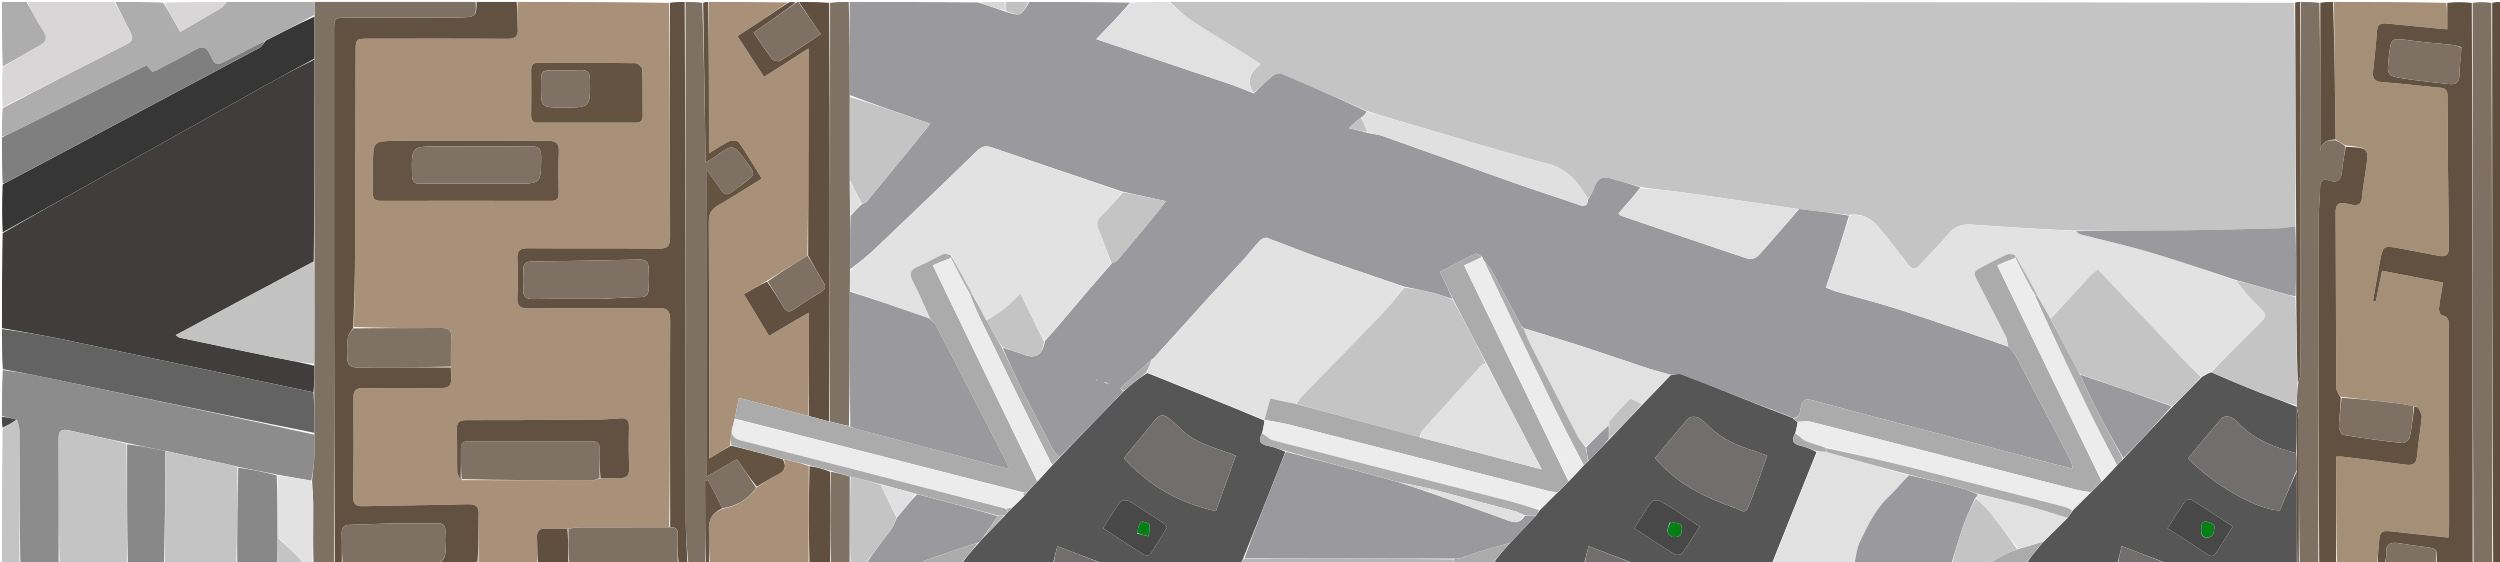 <svg version="1.1" id="Layer_1" xmlns="http://www.w3.org/2000/svg" xmlns:xlink="http://www.w3.org/1999/xlink" x="0px" y="0px"
	 width="100%" viewBox="0 0 1280 288" enable-background="new 0 0 1280 288" xml:space="preserve">
<path fill="#C4C4C5" opacity="1" stroke="none" 
	d="
M599,1 
	C790.693,1 982.385,1 1174.638,1.426 
	C1175.338,39.844 1175.478,77.835 1175.212,115.879 
	C1172,116.267 1169.2,116.831 1166.388,116.899 
	C1148.752,117.327 1131.115,117.778 1113.475,117.962 
	C1096.484,118.139 1079.489,118.003 1062.081,118.054 
	C1054.551,117.735 1047.434,117.411 1040.324,116.985 
	C1030.574,116.401 1020.822,115.828 1011.084,115.076 
	C1005.924,114.678 1001.447,115.043 997.746,119.593 
	C993.149,125.243 987.799,130.273 982.918,135.699 
	C980.597,138.279 978.844,137.86 976.927,135.353 
	C973.906,131.404 970.883,127.452 967.712,123.623 
	C962.247,117.024 957.978,108.538 946.713,110.001 
	C937.91,109.008 929.548,108.01 920.73,107.017 
	C911.273,105.692 902.273,104.343 893.267,103.035 
	C882.278,101.44 871.295,99.799 860.288,98.333 
	C853.624,97.445 846.922,96.849 840.085,95.767 
	C834.927,94.103 829.86,92.988 824.931,91.433 
	C820.022,89.884 817.617,91.88 816.164,96.366 
	C815.505,98.399 814.163,100.211 813.046,101.767 
	C807.979,93.516 802.876,86.589 792.647,83.897 
	C766.438,76.999 740.534,68.937 714.511,61.335 
	C709.734,59.939 704.965,58.52 699.938,56.849 
	C685.127,50.252 670.598,43.854 655.965,37.706 
	C654.811,37.221 652.583,38.055 651.449,38.995 
	C648.11,41.763 645.071,44.892 641.861,47.531 
	C637.646,41.403 640.301,36.917 645.399,32.879 
	C643.697,31.715 642.669,30.954 641.586,30.279 
	C630.905,23.621 620.1,17.151 609.586,10.24 
	C605.708,7.691 602.509,4.11 599,1 
z"/>
<path fill="#99999E" opacity="1" stroke="none" 
	d="
M641.914,47.881 
	C645.071,44.892 648.11,41.763 651.449,38.995 
	C652.583,38.055 654.811,37.221 655.965,37.706 
	C670.598,43.854 685.127,50.252 699.771,57.115 
	C698.971,58.525 698.081,59.406 696.84,60.248 
	C694.792,61.763 693.095,63.317 690.571,65.629 
	C694.671,66.6 697.378,67.241 700.324,68.105 
	C702.79,68.674 705.138,68.68 707.228,69.418 
	C730.283,77.562 753.277,85.88 776.333,94.02 
	C786.984,97.78 797.758,101.19 808.427,104.901 
	C811.376,105.926 812.905,105.328 813.131,102.124 
	C814.163,100.211 815.505,98.399 816.164,96.366 
	C817.617,91.88 820.022,89.884 824.931,91.433 
	C829.86,92.988 834.927,94.103 839.855,96.016 
	C836.041,100.866 832.306,105.11 828.679,109.233 
	C829.503,110.142 829.589,110.327 829.723,110.372 
	C851.5,117.811 873.261,125.296 895.104,132.535 
	C896.516,133.003 899.144,132.112 900.209,130.943 
	C907.352,123.104 914.225,115.018 921.185,107.012 
	C929.548,108.01 937.91,109.008 946.662,110.389 
	C943.028,122.829 939.005,134.885 934.884,147.233 
	C936.913,148.037 938.393,148.771 939.955,149.219 
	C950.45,152.227 961.067,154.851 971.447,158.213 
	C990.386,164.347 1009.188,170.907 1028.282,177.502 
	C1029.657,179.091 1031.075,180.319 1031.893,181.865 
	C1041.441,199.915 1050.912,218.007 1060.346,236.117 
	C1060.874,237.13 1060.9,238.404 1061.273,240.061 
	C1042.703,235.199 1024.88,230.549 1007.065,225.865 
	C980.563,218.897 954.049,211.976 927.592,204.839 
	C923.955,203.858 922.815,205.129 922.11,208.258 
	C921.558,210.711 921.741,213.874 917.956,214.04 
	C917.97,214.007 917.98,214.079 917.774,213.806 
	C912.859,211.706 908.151,209.878 903.084,208.121 
	C888.778,202.659 874.858,197.051 860.841,191.699 
	C859.285,191.105 857.174,191.965 855.079,191.868 
	C851.117,190.591 847.343,189.768 843.69,188.572 
	C832.358,184.859 821.101,180.913 809.759,177.232 
	C799.877,174.025 789.919,171.056 779.994,168.003 
	C779.994,168.023 780.036,168.017 779.943,167.787 
	C779.616,167.309 779.337,167.136 778.848,166.736 
	C773.694,157.108 768.744,147.76 763.671,138.48 
	C762.764,136.821 761.344,135.441 759.965,133.723 
	C759.517,133.003 759.263,132.492 758.989,131.626 
	C757.745,130.804 756.174,129.6 755.354,129.986 
	C749.363,132.813 743.522,135.958 737.228,139.213 
	C739.661,144.191 741.834,148.639 743.621,153.062 
	C739.991,151.967 736.799,150.689 733.492,149.875 
	C728.731,148.703 723.887,147.869 718.792,146.674 
	C704.662,141.8 690.768,137.283 676.991,132.436 
	C667.487,129.092 658.169,125.221 648.689,121.806 
	C647.733,121.462 645.866,122.299 645.044,123.173 
	C642.093,126.311 639.499,129.782 636.604,132.975 
	C631.054,139.098 625.336,145.068 619.786,151.19 
	C611.436,160.401 603.172,169.688 594.547,179.018 
	C592.817,180.732 591.413,182.371 590.004,184.005 
	C590,184 590.011,184.009 589.671,184.061 
	C584.077,189.039 578.823,193.964 573.596,198.864 
	C573.943,199.187 574.53,199.734 574.961,200.568 
	C564.14,211.891 553.474,222.927 542.479,233.912 
	C541.123,232.621 539.844,231.513 539.109,230.119 
	C533.99,220.409 528.892,210.685 523.97,200.874 
	C520.174,193.307 516.643,185.607 513.365,178.032 
	C517.169,179.237 520.652,180.246 524.025,181.54 
	C530.279,183.939 533.793,181.832 535.011,174.597 
	C537.062,172.221 538.975,170.163 540.792,168.023 
	C550.173,156.974 559.53,145.905 569.247,134.851 
	C570.543,134.228 571.694,133.772 572.4,132.938 
	C578.368,125.886 584.274,118.78 590.158,111.656 
	C592.17,109.219 594.068,106.687 596.959,102.996 
	C588.636,101.167 581.769,99.659 574.542,98.052 
	C552.179,90.519 530.161,83.125 508.187,75.603 
	C505.103,74.548 502.966,74.59 500.351,77.138 
	C483.074,93.98 465.609,110.63 448.118,127.25 
	C444.04,131.125 439.624,134.645 435.262,137.848 
	C435.181,128.484 435.202,119.601 435.468,110.544 
	C437.412,108.448 439.109,106.526 441.148,104.658 
	C442.287,104.182 443.265,103.803 443.85,103.097 
	C451.051,94.409 458.207,85.684 465.347,76.945 
	C468.859,72.646 472.313,68.3 476.308,63.335 
	C462.098,58.442 448.633,53.806 435.123,48.692 
	C435.051,32.477 435.026,16.738 435,1 
	C456.688,1 478.375,1 500.793,1.24 
	C506.019,2.944 510.515,4.407 515.255,6.135 
	C522.345,8.428 522.885,8.175 527,1 
	C544.021,1 561.042,1 578.556,1.35 
	C573.291,7.641 567.533,13.582 561.259,20.057 
	C578.694,25.94 595.029,31.462 611.371,36.961 
	C617.664,39.079 624.004,41.063 630.266,43.266 
	C634.203,44.652 638.035,46.332 641.914,47.881 
M565.773,195.698 
	C565.544,195.637 565.314,195.576 565.084,195.516 
	C565.39,195.677 565.695,195.839 566.336,196.374 
	C566.791,196.504 567.246,196.633 567.701,196.763 
	C567.741,196.563 567.781,196.363 567.822,196.162 
	C567.215,196.108 566.607,196.054 565.773,195.698 
M561.175,194.731 
	C561.438,194.681 561.701,194.63 561.963,194.579 
	C561.906,194.465 561.832,194.246 561.793,194.252 
	C561.531,194.293 561.277,194.381 561.175,194.731 
M550.112,190.353 
	C550.112,190.353 549.823,190.557 549.823,190.557 
	C549.823,190.557 550.205,190.527 550.112,190.353 
M552.792,191.478 
	C552.792,191.478 553.156,191.589 553.156,191.589 
	C553.156,191.589 552.924,191.332 552.792,191.478 
M555.893,192.334 
	C555.893,192.334 555.988,192.647 555.988,192.647 
	C555.988,192.647 556.089,192.335 555.893,192.334 
M558.545,193.504 
	C558.545,193.504 558.489,193.529 558.545,193.504 
M570.542,197.506 
	C570.542,197.506 570.488,197.529 570.542,197.506 
M547.466,189.493 
	C547.466,189.493 547.52,189.469 547.466,189.493 
z"/>
<path fill="#A89178" opacity="1" stroke="none" 
	d="
M265,1 
	C290.688,1 316.375,1 342.5,1.468 
	C342.956,41.74 342.906,81.545 343.084,121.349 
	C343.104,125.884 341.889,127.341 337.236,127.294 
	C314.921,127.071 292.602,127.285 270.286,127.114 
	C266.16,127.082 264.706,128.289 264.907,132.48 
	C265.219,138.96 265.254,145.481 264.898,151.957 
	C264.648,156.51 266.054,157.957 270.723,157.908 
	C292.705,157.678 314.692,157.953 336.673,157.694 
	C341.669,157.635 343.173,158.931 343.146,164.072 
	C342.959,199.378 343.108,234.686 342.666,269.997 
	C327.067,270 311.95,269.975 296.834,270.034 
	C294.885,270.042 292.937,270.485 290.522,270.744 
	C286.592,270.77 283.114,270.981 279.669,270.734 
	C275.885,270.462 274.761,272.076 274.946,275.643 
	C275.177,280.084 275.001,284.547 275,289 
	C265.312,289 255.625,289 245.474,288.748 
	C245.001,288.329 244.991,288.162 245.012,287.527 
	C245.015,279.226 244.711,271.381 245.061,263.566 
	C245.271,258.877 243.384,258.063 239.227,258.173 
	C221.412,258.644 203.588,258.753 185.771,259.173 
	C182.105,259.259 180.813,258.123 180.857,254.364 
	C181.051,237.533 181.106,220.699 180.954,203.869 
	C180.918,199.916 182.169,198.656 186.095,198.726 
	C197.757,198.933 209.426,198.799 221.091,198.799 
	C231.445,198.799 231.445,198.799 230.873,187.671 
	C230.951,182.539 230.745,177.871 231.066,173.239 
	C231.361,168.983 229.622,167.882 225.597,167.924 
	C210.811,168.078 196.022,167.923 181.208,167.424 
	C181.396,153.824 181.737,140.685 181.798,127.545 
	C181.954,94.085 181.984,60.624 182.067,27.164 
	C182.085,19.804 182.089,19.8 189.335,19.8 
	C212.807,19.797 236.28,19.708 259.751,19.882 
	C263.926,19.913 265.369,18.622 265.078,14.479 
	C264.763,10.006 265.002,5.495 265,1 
M307.936,244.825 
	C311.094,244.817 314.252,244.775 317.409,244.809 
	C320.661,244.845 322.214,243.577 322.104,240.043 
	C321.882,232.902 321.824,225.746 322.031,218.606 
	C322.137,214.95 320.62,213.94 317.3,214.201 
	C313,214.539 308.684,214.817 304.373,214.848 
	C282.6,215.006 260.826,215.144 239.052,215.108 
	C235.267,215.102 233.677,216.065 233.868,220.159 
	C234.2,227.292 233.92,234.452 234.116,241.595 
	C234.154,242.965 235.203,244.308 236.736,245.835 
	C258.946,245.867 281.155,245.917 303.365,245.88 
	C304.582,245.878 305.798,245.147 307.936,244.825 
M190.976,85.51 
	C190.978,90.001 191.08,94.495 190.945,98.983 
	C190.861,101.755 191.926,102.852 194.716,102.848 
	C223.826,102.801 252.938,102.794 282.048,102.861 
	C285.096,102.868 286.127,101.694 286.065,98.72 
	C285.924,91.902 285.738,85.064 286.121,78.265 
	C286.39,73.487 284.911,72.021 280.036,72.064 
	C254.42,72.295 228.801,72.172 203.184,72.172 
	C190.976,72.172 190.976,72.172 190.976,85.51 
M276.75,62.814 
	C292.541,62.814 308.332,62.807 324.123,62.822 
	C326.715,62.824 329.142,63.022 329.06,59.139 
	C328.894,51.33 329.16,43.51 328.849,35.71 
	C328.801,34.496 326.657,32.366 325.46,32.35 
	C308.841,32.126 292.218,32.232 275.596,32.164 
	C272.687,32.152 271.92,33.498 271.953,36.144 
	C272.051,43.789 272.068,51.437 271.948,59.081 
	C271.903,61.947 273.137,63.013 276.75,62.814 
z"/>
<path fill="#423D3D" opacity="1" stroke="none" 
	d="
M1,168 
	C1,151.979 1,135.958 1.355,119.41 
	C16.775,110.441 31.842,102.001 46.906,93.555 
	C76.777,76.808 106.634,60.036 136.525,43.323 
	C144.633,38.791 152.84,34.436 161.034,30.468 
	C161.046,65.221 161.024,99.506 160.642,133.86 
	C136.961,146.417 113.639,158.905 89.978,171.576 
	C90.929,172.209 91.41,172.757 91.982,172.878 
	C107.34,176.118 122.697,179.367 138.078,182.496 
	C145.682,184.043 153.333,185.353 160.967,187.249 
	C160.95,192.108 160.929,196.49 160.514,200.881 
	C117.034,191.749 73.958,182.556 30.853,173.502 
	C20.953,171.423 10.954,169.821 1,168 
z"/>
<path fill="#A58F76" opacity="1" stroke="none" 
	d="
M1195,1 
	C1214.021,1 1233.042,1 1252.54,1.465 
	C1253.018,6.164 1253.018,10.397 1253.018,15.006 
	C1250.37,14.785 1248.733,14.669 1247.101,14.509 
	C1238.665,13.684 1230.231,12.832 1221.794,12.023 
	C1219.176,11.772 1217.31,12.351 1217.061,15.596 
	C1216.526,22.555 1215.823,29.505 1215.017,36.439 
	C1214.579,40.211 1215.797,41.765 1219.802,42.051 
	C1229.579,42.75 1239.312,44.045 1249.084,44.856 
	C1252.025,45.101 1253.109,46.101 1253.126,49.091 
	C1253.273,74.891 1253.468,100.691 1253.839,126.488 
	C1253.901,130.856 1251.995,131.624 1248.354,130.915 
	C1241.823,129.643 1235.285,128.403 1228.74,127.206 
	C1220.13,125.631 1220.075,125.645 1218.448,134.31 
	C1217.22,140.85 1216.144,147.418 1215,153.974 
	C1215.474,154.064 1215.949,154.154 1216.423,154.245 
	C1217.461,149.169 1218.498,144.093 1219.614,138.63 
	C1230.107,140.656 1240.314,142.628 1250.838,144.66 
	C1250.064,149.375 1249.237,153.589 1248.765,157.843 
	C1248.635,159.008 1249.397,161.246 1250.048,161.366 
	C1254.42,162.167 1253.826,165.376 1253.83,168.334 
	C1253.881,201.971 1253.924,235.608 1253.948,269.245 
	C1253.949,271.014 1253.756,272.784 1253.613,275.24 
	C1244.021,274.205 1234.966,273.313 1225.935,272.224 
	C1219.013,271.39 1218.452,271.763 1217.964,278.578 
	C1217.714,282.057 1217.326,285.526 1217,289 
	C1210.312,289 1203.625,289 1196.524,288.534 
	C1196.112,270.012 1196.112,251.957 1196.112,233.779 
	C1197.593,233.779 1198.408,233.694 1199.2,233.792 
	C1209.9,235.114 1220.61,236.364 1231.286,237.855 
	C1235.044,238.38 1237.184,237.855 1237.533,233.407 
	C1238.05,226.802 1239.311,220.256 1239.891,213.653 
	C1240.031,212.057 1238.743,210.335 1237.944,208.529 
	C1237.522,208.22 1237.244,208.126 1236.732,208.114 
	C1236.521,208.127 1236.1,208.153 1235.73,207.955 
	C1232.457,207.3 1229.564,206.747 1226.647,206.4 
	C1217.379,205.296 1208.103,204.269 1198.432,203.148 
	C1197.373,201.584 1196.143,200.087 1196.135,198.583 
	C1195.975,168.603 1196.028,138.622 1195.83,108.642 
	C1195.801,104.264 1197.677,103.482 1201.284,104.198 
	C1202.101,104.361 1202.92,104.512 1203.729,104.709 
	C1207.03,105.513 1209.094,104.89 1209.391,100.876 
	C1209.721,96.408 1210.557,91.976 1211.217,87.535 
	C1212.979,75.687 1212.988,75.689 1200.804,74.428 
	C1198.993,73.392 1197.393,72.621 1195.811,71.395 
	C1195.553,47.627 1195.276,24.313 1195,1 
z"/>
<path fill="#A89178" opacity="1" stroke="none" 
	d="
M363,1 
	C376.354,1 389.708,1 403.307,1.249 
	C395.003,7.095 386.456,12.693 377.598,18.494 
	C382.342,25.782 386.659,32.412 391.174,39.346 
	C398.878,34.422 406.023,29.855 413.998,24.758 
	C413.998,33.092 414.013,40.062 413.995,47.031 
	C413.925,74.967 413.845,102.902 413.422,130.889 
	C406.384,135.2 399.693,139.459 392.655,143.82 
	C388.63,146.093 384.954,148.264 380.888,150.664 
	C385.321,158.011 389.466,164.882 393.744,171.973 
	C400.46,168.031 406.661,164.392 414.019,160.074 
	C414.019,178.594 414.019,195.782 413.635,212.916 
	C401.871,209.895 390.489,206.928 378.323,203.756 
	C377.546,207.633 376.877,210.967 376.161,214.576 
	C376.03,215.215 375.947,215.579 375.663,216.174 
	C375.352,216.998 375.244,217.591 375.11,218.479 
	C375.004,219.162 374.924,219.55 374.61,220.202 
	C374.249,222.95 374.122,225.433 373.779,228.18 
	C370.416,230.348 367.27,232.251 363.107,234.77 
	C363.107,231.618 363.108,229.983 363.107,228.349 
	C363.077,190.06 363.116,151.771 362.916,113.483 
	C362.895,109.41 364.287,107.124 367.655,105.163 
	C375.1,100.83 382.36,96.179 390.032,91.451 
	C385.993,84.932 382.38,78.779 378.344,72.918 
	C377.7,71.982 374.845,71.661 373.559,72.25 
	C370.188,73.793 367.12,75.996 363,78.503 
	C363,51.841 363,26.42 363,1 
z"/>
<path fill="#565656" opacity="1" stroke="none" 
	d="
M855.321,192.151 
	C857.174,191.965 859.285,191.105 860.841,191.699 
	C874.858,197.051 888.778,202.659 903.322,208.418 
	C908.605,210.456 913.292,212.268 917.98,214.079 
	C917.98,214.079 917.97,214.007 918.055,214.357 
	C918.913,215.115 919.686,215.524 920.402,216.345 
	C920.033,218.377 919.719,219.999 919.13,221.842 
	C917.013,225.593 918.087,227.418 921.99,228.242 
	C924.797,228.835 927.458,230.116 930.06,231.434 
	C922.291,250.852 914.645,269.926 907,289 
	C883.979,289 860.958,289 837.237,288.738 
	C829.038,285.615 821.539,282.753 813.325,279.619 
	C812.397,283.362 811.699,286.181 811,289 
	C795.646,289 780.292,289 764.452,288.653 
	C766.984,284.877 770.002,281.448 773.315,277.867 
	C777.807,273.18 782.003,268.645 786.445,263.957 
	C787.161,263.014 787.632,262.222 788.396,261.238 
	C791.601,258.034 794.51,255.023 797.724,251.955 
	C799.7,250.077 801.371,248.257 803.365,246.292 
	C806.023,243.559 808.358,240.973 810.948,238.274 
	C811.826,237.48 812.451,236.8 813.364,235.951 
	C817.088,232.173 820.523,228.563 824.215,224.744 
	C829.973,218.684 835.475,212.834 841.258,206.806 
	C846.134,201.804 850.728,196.977 855.321,192.151 
M887.638,259.844 
	C890.098,260.173 893.22,263.954 894.882,260.104 
	C898.605,251.483 901.448,242.481 904.776,233.286 
	C902.46,232.426 900.799,231.724 899.086,231.187 
	C890.318,228.436 881.865,225.14 875.163,218.471 
	C873.406,216.722 871.559,214.872 869.393,213.799 
	C868.091,213.155 865.336,213.253 864.524,214.165 
	C858.599,220.825 853,227.776 847.336,234.591 
	C857.526,246.123 868.96,253.292 887.638,259.844 
M861.637,263.836 
	C857.866,261.419 854.186,258.834 850.269,256.685 
	C849.081,256.034 846.377,255.95 845.829,256.689 
	C842.623,261.015 839.851,265.662 836.757,270.473 
	C844.088,275.244 850.702,279.653 857.464,283.822 
	C858.33,284.356 860.636,284.123 861.135,283.428 
	C864.288,279.038 867.119,274.417 870.227,269.608 
	C867.179,267.528 864.726,265.855 861.637,263.836 
z"/>
<path fill="#565656" opacity="1" stroke="none" 
	d="
M542.809,233.964 
	C553.474,222.927 564.14,211.891 575.266,200.415 
	C577.1,198.777 578.429,197.526 579.854,196.393 
	C582.239,194.496 584.685,192.674 587.423,190.988 
	C607.647,199.081 627.553,207.006 647.457,215.36 
	C647.109,217.731 646.764,219.674 646.145,221.84 
	C643.92,225.756 645.284,227.485 649.168,228.256 
	C652.234,228.864 655.191,230.026 658.087,231.305 
	C657.191,233.674 656.408,235.681 655.618,237.685 
	C649.3,253.712 642.981,269.738 636.454,285.989 
	C635.831,287.142 635.415,288.071 635,289 
	C611.979,289 588.958,289 565.237,288.738 
	C557.038,285.615 549.539,282.753 541.325,279.619 
	C540.397,283.362 539.699,286.181 539,289 
	C523.646,289 508.292,289 492.452,288.653 
	C494.983,284.878 498,281.449 501.273,277.902 
	C502.035,277.03 502.542,276.277 503.38,275.377 
	C507.256,271.519 510.803,267.807 514.558,263.935 
	C515.181,263.208 515.594,262.642 516.282,261.967 
	C517.048,261.247 517.54,260.637 518.341,259.914 
	C520.462,257.903 522.274,256.004 524.368,254.017 
	C525.056,253.275 525.461,252.622 526.149,251.805 
	C527.968,249.909 529.505,248.175 531.362,246.297 
	C533.991,243.497 536.299,240.842 538.906,238.118 
	C540.405,236.688 541.607,235.326 542.809,233.964 
M577.52,231.947 
	C576.77,232.962 576.02,233.976 575.496,234.685 
	C588.344,248.758 603.727,257.619 622.526,261.694 
	C625.885,252.362 629.272,242.952 632.752,233.282 
	C622.229,229.162 611.521,227.051 603.85,218.934 
	C602.374,217.373 600.573,216.123 598.989,214.658 
	C596.162,212.041 593.754,211.905 591.194,215.222 
	C586.939,220.738 582.417,226.048 577.52,231.947 
M595.635,267.785 
	C589.778,263.995 583.992,260.089 578,256.526 
	C576.938,255.895 574.241,256.114 573.634,256.931 
	C570.507,261.144 567.816,265.679 564.76,270.432 
	C572.105,275.229 578.864,279.708 585.722,284.03 
	C586.459,284.495 588.381,284.459 588.722,283.956 
	C591.79,279.435 594.661,274.777 597.453,270.079 
	C597.629,269.783 596.663,268.808 595.635,267.785 
z"/>
<path fill="#565656" opacity="1" stroke="none" 
	d="
M1084,289 
	C1068.646,289 1053.292,289 1037.452,288.653 
	C1040.059,284.631 1043.152,280.957 1046.529,277.107 
	C1050.672,273.055 1054.532,269.179 1058.667,265.167 
	C1059.662,263.832 1060.381,262.632 1061.395,261.239 
	C1064.602,258.035 1067.514,255.023 1070.73,251.954 
	C1072.704,250.078 1074.373,248.26 1076.362,246.297 
	C1079.02,243.567 1081.356,240.982 1083.96,238.266 
	C1085.148,237.085 1086.067,236.034 1087.282,234.83 
	C1095.749,225.895 1103.921,217.112 1112.414,208.202 
	C1117.536,203.087 1122.338,198.099 1127.425,192.959 
	C1129.12,191.97 1130.529,191.135 1132.132,190.579 
	C1140.407,194.187 1148.454,197.605 1156.583,200.817 
	C1163.001,203.354 1169.518,205.637 1175.976,208.305 
	C1175.975,208.757 1175.989,208.937 1176.004,209.575 
	C1175.986,217.386 1175.967,224.74 1175.569,232.051 
	C1164.912,229.075 1154.974,225.502 1147.193,217.662 
	C1145.682,216.139 1144.071,214.516 1142.181,213.642 
	C1140.948,213.07 1138.427,213.146 1137.681,213.99 
	C1131.686,220.777 1125.975,227.815 1120.218,234.729 
	C1134.233,248.892 1155.093,260.664 1167.204,261.411 
	C1170.119,254.577 1173.027,247.741 1175.954,241.379 
	C1175.982,257.569 1175.991,273.285 1176,289 
	C1154.312,289 1132.625,289 1110.237,288.738 
	C1102.038,285.615 1094.539,282.753 1086.325,279.619 
	C1085.397,283.362 1084.699,286.181 1084,289 
M1135.813,281.317 
	C1138.18,277.546 1140.547,273.774 1143.199,269.548 
	C1135.92,264.792 1129.049,260.219 1122.045,255.86 
	C1121.347,255.425 1119.292,255.915 1118.793,256.625 
	C1115.693,261.042 1112.858,265.644 1109.752,270.47 
	C1117.068,275.232 1123.77,279.501 1130.366,283.929 
	C1133.249,285.864 1134.129,283.567 1135.813,281.317 
z"/>
<path fill="#8C8C8C" opacity="1" stroke="none" 
	d="
M30,289 
	C23.646,289 17.291,289 10.431,288.533 
	C9.944,265.583 9.99,243.101 9.93,220.619 
	C9.925,218.74 9.201,216.863 8.483,214.852 
	C5.77,214.146 3.385,213.573 1,213 
	C1,205.312 1,197.625 1.419,189.455 
	C9.819,190.567 17.811,192.099 25.776,193.764 
	C70.845,203.187 115.906,212.641 160.969,222.548 
	C160.967,226.824 161.12,230.644 160.923,234.447 
	C160.721,238.329 160.177,242.193 159.374,246.097 
	C153.342,245.096 147.718,244.064 141.704,242.961 
	C134.862,241.598 128.409,240.305 121.566,238.955 
	C120.064,238.602 118.962,238.262 117.838,238.021 
	C106.918,235.683 95.995,233.362 84.71,230.876 
	C77.933,229.48 71.518,228.245 64.784,226.782 
	C54.92,224.543 45.348,222.647 35.842,220.463 
	C31.922,219.563 29.982,219.994 30.012,224.718 
	C30.145,246.145 30.027,267.573 30,289 
z"/>
<path fill="#625140" opacity="1" stroke="none" 
	d="
M264.531,1 
	C265.002,5.495 264.763,10.006 265.078,14.479 
	C265.369,18.622 263.926,19.913 259.751,19.882 
	C236.28,19.708 212.807,19.797 189.335,19.8 
	C182.089,19.8 182.085,19.804 182.067,27.164 
	C181.984,60.624 181.954,94.085 181.798,127.545 
	C181.737,140.685 181.396,153.824 180.894,167.672 
	C179.742,169.798 178.306,171.149 178.131,172.647 
	C177.749,175.914 178.264,179.28 177.945,182.561 
	C177.509,187.039 179.363,188.196 183.636,188.145 
	C199.362,187.959 215.092,188.12 230.82,188.15 
	C231.445,198.799 231.445,198.799 221.091,198.799 
	C209.426,198.799 197.757,198.933 186.095,198.726 
	C182.169,198.656 180.918,199.916 180.954,203.869 
	C181.106,220.699 181.051,237.533 180.857,254.364 
	C180.813,258.123 182.105,259.259 185.771,259.173 
	C203.588,258.753 221.412,258.644 239.227,258.173 
	C243.384,258.063 245.271,258.877 245.061,263.566 
	C244.711,271.381 245.015,279.226 244.551,287.533 
	C239.706,288.338 235.353,288.669 231,289 
	C228.629,289 226.259,289 223.567,288.652 
	C227.992,287.195 228.354,283.719 228.034,279.719 
	C227.836,277.247 227.867,274.74 228.016,272.262 
	C228.208,269.041 226.858,267.843 223.644,267.908 
	C215.854,268.065 208.057,267.898 200.266,268.03 
	C193.156,268.151 186.051,268.532 178.941,268.718 
	C175.624,268.805 174.86,270.608 174.955,273.581 
	C175.12,278.716 175,283.86 175,289 
	C173.933,289 172.867,289 171.384,288.532 
	C170.994,197.349 171.02,106.635 171.052,15.921 
	C171.055,9.099 171.094,9.067 178.117,9.051 
	C197.092,9.008 216.068,9.048 235.042,8.911 
	C243.596,8.85 243.972,8.36 244,1 
	C250.688,1 257.375,1 264.531,1 
z"/>
<path fill="#625140" opacity="1" stroke="none" 
	d="
M1217.4,289 
	C1217.326,285.526 1217.714,282.057 1217.964,278.578 
	C1218.452,271.763 1219.013,271.39 1225.935,272.224 
	C1234.966,273.313 1244.021,274.205 1253.613,275.24 
	C1253.756,272.784 1253.949,271.014 1253.948,269.245 
	C1253.924,235.608 1253.881,201.971 1253.83,168.334 
	C1253.826,165.376 1254.42,162.167 1250.048,161.366 
	C1249.397,161.246 1248.635,159.008 1248.765,157.843 
	C1249.237,153.589 1250.064,149.375 1250.838,144.66 
	C1240.314,142.628 1230.107,140.656 1219.614,138.63 
	C1218.498,144.093 1217.461,149.169 1216.423,154.245 
	C1215.949,154.154 1215.474,154.064 1215,153.974 
	C1216.144,147.418 1217.22,140.85 1218.448,134.31 
	C1220.075,125.645 1220.13,125.631 1228.74,127.206 
	C1235.285,128.403 1241.823,129.643 1248.354,130.915 
	C1251.995,131.624 1253.901,130.856 1253.839,126.488 
	C1253.468,100.691 1253.273,74.891 1253.126,49.091 
	C1253.109,46.101 1252.025,45.101 1249.084,44.856 
	C1239.312,44.045 1229.579,42.75 1219.802,42.051 
	C1215.797,41.765 1214.579,40.211 1215.017,36.439 
	C1215.823,29.505 1216.526,22.555 1217.061,15.596 
	C1217.31,12.351 1219.176,11.772 1221.794,12.023 
	C1230.231,12.832 1238.665,13.684 1247.101,14.509 
	C1248.733,14.669 1250.37,14.785 1253.018,15.006 
	C1253.018,10.397 1253.018,6.164 1253.009,1.465 
	C1257.025,1 1261.049,1 1265.552,1.468 
	C1266.02,97.625 1266.01,193.312 1266,289 
	C1259.979,289 1253.958,289 1247.484,288.593 
	C1248.087,280.73 1248.082,280.778 1240.318,279.887 
	C1236.53,279.453 1232.748,278.902 1228.996,278.224 
	C1224.583,277.426 1221.361,277.846 1221.744,283.594 
	C1221.863,285.371 1221.268,287.197 1221,289 
	C1219.933,289 1218.867,289 1217.4,289 
M1260.216,24.122 
	C1258.812,23.753 1257.428,23.204 1256.001,23.044 
	C1248.754,22.236 1241.471,21.717 1234.249,20.739 
	C1224.15,19.372 1224.168,19.237 1223.082,29.167 
	C1222.041,38.69 1222.017,38.846 1231.552,40.331 
	C1238.75,41.451 1246.022,42.09 1253.258,42.973 
	C1256.932,43.421 1259.24,42.761 1259.22,38.15 
	C1259.201,33.716 1260.107,29.278 1260.216,24.122 
z"/>
<path fill="#363636" opacity="1" stroke="none" 
	d="
M161.001,30 
	C152.84,34.436 144.633,38.791 136.525,43.323 
	C106.634,60.036 76.777,76.808 46.906,93.555 
	C31.842,102.001 16.775,110.441 1.355,118.941 
	C1,110.979 1,102.958 1.363,94.454 
	C2.341,93.725 2.985,93.534 3.567,93.225 
	C46.699,70.328 89.832,47.434 132.916,24.449 
	C134.174,23.778 134.906,22.122 136.17,20.736 
	C144.639,16.374 152.82,12.203 161.031,8.497 
	C161.041,15.975 161.021,22.988 161.001,30 
z"/>
<path fill="#7E7062" opacity="1" stroke="none" 
	d="
M361,289 
	C358.299,289 355.599,289 352.427,288.532 
	C351.656,280.598 351.101,273.132 351.095,265.666 
	C351.016,177.444 351.019,89.222 351,1 
	C353.701,1 356.401,1 359.568,1.468 
	C360.449,28.753 360.864,55.57 361.289,83.126 
	C363.443,81.838 364.766,81.172 365.953,80.317 
	C375.285,73.594 375.277,73.583 382.053,82.656 
	C386.958,89.222 386.966,89.233 380.545,94.045 
	C378.682,95.441 376.653,96.631 374.881,98.13 
	C372.278,100.333 370.616,99.617 368.914,96.946 
	C366.854,93.713 364.457,90.695 361.592,86.736 
	C361.592,139.917 361.592,191.667 361.592,244.154 
	C367.337,240.824 372.3,237.948 377.258,235.074 
	C380.764,240.144 383.955,244.758 387.12,249.726 
	C382.843,256.089 376.801,259.142 369.819,260.253 
	C367.386,255.175 364.916,250.43 362.446,245.685 
	C361.964,245.912 361.482,246.14 361,246.367 
	C361,260.578 361,274.789 361,289 
z"/>
<path fill="#7E7062" opacity="1" stroke="none" 
	d="
M161.034,30.468 
	C161.021,22.988 161.041,15.975 161.062,8.057 
	C161.042,5.101 161.021,3.051 161,1 
	C188.354,1 215.708,1 243.531,1 
	C243.972,8.36 243.596,8.85 235.042,8.911 
	C216.068,9.048 197.092,9.008 178.117,9.051 
	C171.094,9.067 171.055,9.099 171.052,15.921 
	C171.02,106.635 170.994,197.349 170.984,288.532 
	C167.639,289 164.277,289 160.53,288.536 
	C160.227,278.327 160.383,268.583 160.363,258.839 
	C160.355,254.581 159.987,250.323 159.782,246.065 
	C160.177,242.193 160.721,238.329 160.923,234.447 
	C161.12,230.644 160.967,226.824 160.976,222.071 
	C160.96,214.377 160.934,207.624 160.908,200.871 
	C160.929,196.49 160.95,192.108 160.955,186.797 
	C160.959,168.508 160.981,151.15 161.002,133.791 
	C161.024,99.506 161.046,65.221 161.034,30.468 
z"/>
<path fill="#625140" opacity="1" stroke="none" 
	d="
M350.556,1 
	C351.019,89.222 351.016,177.444 351.095,265.666 
	C351.101,273.132 351.656,280.598 351.978,288.532 
	C350.611,289 349.222,289 347.415,288.532 
	C346.992,283.272 346.898,278.479 347.018,273.691 
	C347.089,270.861 345.835,269.765 343.148,269.994 
	C343.108,234.686 342.959,199.378 343.146,164.072 
	C343.173,158.931 341.669,157.635 336.673,157.694 
	C314.692,157.953 292.705,157.678 270.723,157.908 
	C266.054,157.957 264.648,156.51 264.898,151.957 
	C265.254,145.481 265.219,138.96 264.907,132.48 
	C264.706,128.289 266.16,127.082 270.286,127.114 
	C292.602,127.285 314.921,127.071 337.236,127.294 
	C341.889,127.341 343.104,125.884 343.084,121.349 
	C342.906,81.545 342.956,41.74 342.969,1.468 
	C345.371,1 347.741,1 350.556,1 
M308.493,152.982 
	C314.952,152.675 321.409,152.2 327.871,152.129 
	C331.284,152.091 332.169,150.561 332.026,147.526 
	C331.878,144.374 331.795,141.194 332.039,138.055 
	C332.343,134.151 330.868,132.786 326.918,132.889 
	C308.825,133.36 290.726,133.672 272.628,133.874 
	C269.24,133.912 267.728,134.948 267.963,138.475 
	C268.172,141.62 268.205,144.805 267.961,147.945 
	C267.657,151.849 269.133,153.199 273.082,153.121 
	C284.549,152.894 296.024,153.006 308.493,152.982 
z"/>
<path fill="#636363" opacity="1" stroke="none" 
	d="
M160.514,200.881 
	C160.934,207.624 160.96,214.377 160.978,221.607 
	C115.906,212.641 70.845,203.187 25.776,193.764 
	C17.811,192.099 9.819,190.567 1.419,188.987 
	C1,182.312 1,175.625 1,168.469 
	C10.954,169.821 20.953,171.423 30.853,173.502 
	C73.958,182.556 117.034,191.749 160.514,200.881 
z"/>
<path fill="#AEADAD" opacity="1" stroke="none" 
	d="
M160.531,1 
	C161.021,3.051 161.042,5.101 161.032,7.591 
	C152.82,12.203 144.639,16.374 135.827,20.803 
	C128.997,24.275 122.814,27.521 116.595,30.698 
	C110.527,33.798 110.295,33.868 107.438,27.747 
	C105.633,23.881 103.597,23.486 100.073,25.454 
	C93.397,29.183 86.559,32.624 79.774,36.156 
	C79.213,36.448 78.539,36.523 77.938,36.692 
	C76.875,35.498 75.923,34.428 75.028,33.423 
	C52.288,44.824 29.853,56.086 7.398,67.307 
	C5.332,68.339 3.136,69.109 1,70 
	C1,65.311 1,60.621 1.351,55.408 
	C22.831,44.078 43.941,33.237 65.107,22.507 
	C68.131,20.974 68.2,19.215 66.776,16.523 
	C64.07,11.409 61.58,6.181 59,1 
	C67.021,1 75.042,1 83.574,1.356 
	C86.769,6.5 89.453,11.287 92.245,16.268 
	C99.795,11.907 106.518,8.097 113.144,4.126 
	C114.304,3.431 115.058,2.059 116,1 
	C130.688,1 145.375,1 160.531,1 
z"/>
<path fill="#7E7062" opacity="1" stroke="none" 
	d="
M1176.003,209.118 
	C1175.989,208.937 1175.975,208.757 1175.953,207.842 
	C1176.038,203.719 1176.131,200.328 1176.558,196.767 
	C1177.24,194.54 1177.888,192.485 1177.89,190.429 
	C1177.966,127.286 1177.978,64.143 1178,1 
	C1181.031,1 1184.061,1 1187.541,1.469 
	C1187.989,27.117 1187.989,52.296 1187.989,77.476 
	C1188.469,72.485 1191.711,71.611 1195.792,71.85 
	C1197.393,72.621 1198.993,73.392 1200.81,74.886 
	C1200.369,79.541 1199.444,83.452 1199.129,87.41 
	C1198.773,91.89 1197.213,93.955 1192.467,92.389 
	C1189.748,91.492 1188.001,92.202 1187.917,95.583 
	C1187.765,101.729 1187.115,107.868 1187.106,114.01 
	C1187.019,172.34 1187.022,230.67 1187,289 
	C1183.969,289 1180.939,289 1177.453,288.531 
	C1177.009,263.646 1177.042,239.23 1176.985,214.814 
	C1176.981,212.915 1176.345,211.017 1176.003,209.118 
z"/>
<path fill="#61503F" opacity="1" stroke="none" 
	d="
M413.768,130.837 
	C413.845,102.902 413.925,74.967 413.995,47.031 
	C414.013,40.062 413.998,33.092 413.998,24.758 
	C406.023,29.855 398.878,34.422 391.174,39.346 
	C386.659,32.412 382.342,25.782 377.598,18.494 
	C386.456,12.693 395.003,7.095 403.775,1.249 
	C405.067,1 406.133,1 407.42,1.283 
	C400.467,6.556 393.293,11.546 385.884,16.7 
	C389.235,21.591 392.097,26.073 395.342,30.258 
	C396.026,31.141 398.578,31.674 399.486,31.109 
	C406.378,26.825 413.076,22.227 420.186,17.493 
	C416.245,11.683 412.622,6.341 409,1 
	C414.022,1 419.044,1 424.534,1.469 
	C424.973,73.226 424.944,144.516 424.543,215.792 
	C420.787,214.843 417.403,213.906 414.019,212.97 
	C414.019,195.782 414.019,178.594 414.019,160.074 
	C406.661,164.392 400.46,168.031 393.744,171.973 
	C389.466,164.882 385.321,158.011 380.888,150.664 
	C384.954,148.264 388.63,146.093 392.777,144.167 
	C395.95,148.781 398.667,153.143 401.35,157.524 
	C402.637,159.625 404.025,160.04 406.224,158.533 
	C410.737,155.442 415.334,152.453 420.058,149.698 
	C423.016,147.973 422.877,146.315 421.204,143.706 
	C418.533,139.54 416.228,135.139 413.768,130.837 
z"/>
<path fill="#7E7062" opacity="1" stroke="none" 
	d="
M1266.454,289 
	C1266.01,193.312 1266.02,97.625 1266.015,1.468 
	C1269.031,1 1272.061,1 1275.546,1.469 
	C1276,97.625 1276,193.312 1276,289 
	C1272.969,289 1269.939,289 1266.454,289 
z"/>
<path fill="#625140" opacity="1" stroke="none" 
	d="
M1187.45,289 
	C1187.022,230.67 1187.019,172.34 1187.106,114.01 
	C1187.115,107.868 1187.765,101.729 1187.917,95.583 
	C1188.001,92.202 1189.748,91.492 1192.467,92.389 
	C1197.213,93.955 1198.773,91.89 1199.129,87.41 
	C1199.444,83.452 1200.369,79.541 1201.02,75.151 
	C1212.988,75.689 1212.979,75.687 1211.217,87.535 
	C1210.557,91.976 1209.721,96.408 1209.391,100.876 
	C1209.094,104.89 1207.03,105.513 1203.729,104.709 
	C1202.92,104.512 1202.101,104.361 1201.284,104.198 
	C1197.677,103.482 1195.801,104.264 1195.83,108.642 
	C1196.028,138.622 1195.975,168.603 1196.135,198.583 
	C1196.143,200.087 1197.373,201.584 1198.485,203.572 
	C1198.418,208.833 1197.676,213.6 1197.516,218.386 
	C1197.467,219.852 1198.822,222.517 1199.858,222.689 
	C1209.834,224.351 1219.867,225.718 1229.923,226.807 
	C1231.15,226.94 1233.535,225.139 1233.798,223.898 
	C1234.895,218.72 1235.386,213.413 1236.1,208.153 
	C1236.1,208.153 1236.521,208.127 1236.895,208.268 
	C1237.519,208.595 1237.8,208.683 1238.112,208.672 
	C1238.743,210.335 1240.031,212.057 1239.891,213.653 
	C1239.311,220.256 1238.05,226.802 1237.533,233.407 
	C1237.184,237.855 1235.044,238.38 1231.286,237.855 
	C1220.61,236.364 1209.9,235.114 1199.2,233.792 
	C1198.408,233.694 1197.593,233.779 1196.112,233.779 
	C1196.112,251.957 1196.112,270.012 1196.056,288.534 
	C1193.3,289 1190.6,289 1187.45,289 
z"/>
<path fill="#E1E1E2" opacity="1" stroke="none" 
	d="
M907.469,289 
	C914.645,269.926 922.291,250.852 930.458,231.425 
	C932.303,231.148 933.625,231.222 935.237,231.5 
	C949.382,235.469 963.238,239.234 976.931,243.295 
	C973.551,247.179 970.582,251.034 967.062,254.295 
	C960.297,260.563 956.51,268.701 952.59,276.695 
	C950.736,280.475 950.157,284.879 949,289 
	C935.312,289 921.625,289 907.469,289 
z"/>
<path fill="#7F7F7F" opacity="1" stroke="none" 
	d="
M1,70.469 
	C3.136,69.109 5.332,68.339 7.398,67.307 
	C29.853,56.086 52.288,44.824 75.028,33.423 
	C75.923,34.428 76.875,35.498 77.938,36.692 
	C78.539,36.523 79.213,36.448 79.774,36.156 
	C86.559,32.624 93.397,29.183 100.073,25.454 
	C103.597,23.486 105.633,23.881 107.438,27.747 
	C110.295,33.868 110.527,33.798 116.595,30.698 
	C122.814,27.521 128.997,24.275 135.54,20.992 
	C134.906,22.122 134.174,23.778 132.916,24.449 
	C89.832,47.434 46.699,70.328 3.567,93.225 
	C2.985,93.534 2.341,93.725 1.363,93.985 
	C1,86.312 1,78.625 1,70.469 
z"/>
<path fill="#C4C4C5" opacity="1" stroke="none" 
	d="
M30.469,289 
	C30.027,267.573 30.145,246.145 30.012,224.718 
	C29.982,219.994 31.922,219.563 35.842,220.463 
	C45.348,222.647 54.92,224.543 64.754,227.249 
	C65.029,248.296 65.014,268.648 65,289 
	C53.646,289 42.292,289 30.469,289 
z"/>
<path fill="#7F7163" opacity="1" stroke="none" 
	d="
M424.915,215.805 
	C424.944,144.516 424.973,73.226 425.001,1.469 
	C428.031,1 431.061,1 434.546,1 
	C435.026,16.738 435.051,32.477 435.077,49.145 
	C435.087,64.063 435.096,78.05 435.066,92.502 
	C435.092,98.883 435.157,104.8 435.222,110.717 
	C435.202,119.601 435.181,128.484 435.193,138.274 
	C435.199,142.406 435.174,145.632 435.106,149.336 
	C435.065,172.59 435.066,195.368 434.658,218.15 
	C431.137,217.371 428.026,216.588 424.915,215.805 
z"/>
<path fill="#A89178" opacity="1" stroke="none" 
	d="
M369.782,260.586 
	C376.801,259.142 382.843,256.089 387.447,249.58 
	C391.164,247.08 394.403,244.826 397.919,243.152 
	C401.791,241.309 402.965,238.925 401.194,235.098 
	C405.787,236.095 409.964,237.121 414.106,238.606 
	C414.047,255.71 414.024,272.355 414,289 
	C397.312,289 380.625,289 363.524,288.534 
	C363.123,282.776 363.551,277.443 363.04,272.202 
	C362.476,266.424 364.418,262.652 369.782,260.586 
z"/>
<path fill="#C4C4C5" opacity="1" stroke="none" 
	d="
M85.072,231.036 
	C95.995,233.362 106.918,235.683 117.838,238.021 
	C118.962,238.262 120.064,238.602 121.586,239.422 
	C121.664,256.298 121.332,272.649 121,289 
	C108.979,289 96.958,289 84.469,288.533 
	C84.358,269.055 84.715,250.046 85.072,231.036 
z"/>
<path fill="#99999E" opacity="1" stroke="none" 
	d="
M949.469,289 
	C950.157,284.879 950.736,280.475 952.59,276.695 
	C956.51,268.701 960.297,260.563 967.062,254.295 
	C970.582,251.034 973.551,247.179 977.317,243.324 
	C986.313,245.233 994.781,247.333 1003.198,249.622 
	C1006.486,250.516 1009.658,251.834 1012.721,253.2 
	C1012.25,253.94 1011.94,254.438 1011.309,255.038 
	C1008.987,259.986 1006.765,264.755 1005.04,269.697 
	C1002.818,276.058 1000.995,282.559 999,289 
	C982.646,289 966.292,289 949.469,289 
z"/>
<path fill="#D8D6D6" opacity="1" stroke="none" 
	d="
M58.531,1 
	C61.58,6.181 64.07,11.409 66.776,16.523 
	C68.2,19.215 68.131,20.974 65.107,22.507 
	C43.941,33.237 22.831,44.078 1.351,54.942 
	C1,48.312 1,41.625 1.372,34.495 
	C7.857,30.476 13.903,26.781 20.105,23.369 
	C23.802,21.334 24.471,19.358 21.971,15.615 
	C18.901,11.019 16.621,5.895 14,1 
	C28.688,1 43.375,1 58.531,1 
z"/>
<path fill="#E1E1E2" opacity="1" stroke="none" 
	d="
M641.861,47.531 
	C638.035,46.332 634.203,44.652 630.266,43.266 
	C624.004,41.063 617.664,39.079 611.371,36.961 
	C595.029,31.462 578.694,25.94 561.259,20.057 
	C567.533,13.582 573.291,7.641 579.025,1.35 
	C585.354,1 591.709,1 598.532,1 
	C602.509,4.11 605.708,7.691 609.586,10.24 
	C620.1,17.151 630.905,23.621 641.586,30.279 
	C642.669,30.954 643.697,31.715 645.399,32.879 
	C640.301,36.917 637.646,41.403 641.861,47.531 
z"/>
<path fill="#604F3E" opacity="1" stroke="none" 
	d="
M1276.5,289 
	C1276,193.312 1276,97.625 1276,1.469 
	C1277.664,1 1279.328,1 1280.994,1 
	C1280.996,97 1280.996,193 1280.995,289 
	C1279.662,289 1278.331,289 1276.5,289 
z"/>
<path fill="#99999E" opacity="1" stroke="none" 
	d="
M503.049,275.524 
	C502.542,276.277 502.035,277.03 501.018,277.702 
	C491.443,280.739 482.37,283.832 473.338,287.038 
	C472.735,287.251 472.439,288.326 472,289 
	C462.646,289 453.292,289 443.443,288.635 
	C447.397,282.57 451.939,276.938 456.238,271.127 
	C457.536,269.372 458.162,267.118 459.356,264.886 
	C462.776,260.785 465.936,256.891 469.494,253.005 
	C483.622,256.675 497.352,260.337 510.904,264.286 
	C508.167,268.224 505.608,271.874 503.049,275.524 
z"/>
<path fill="#888888" opacity="1" stroke="none" 
	d="
M84.71,230.876 
	C84.715,250.046 84.358,269.055 84,288.533 
	C77.979,289 71.958,289 65.468,289 
	C65.014,268.648 65.029,248.296 65.073,227.476 
	C71.518,228.245 77.933,229.48 84.71,230.876 
z"/>
<path fill="#645341" opacity="1" stroke="none" 
	d="
M400.779,235.128 
	C402.965,238.925 401.791,241.309 397.919,243.152 
	C394.403,244.826 391.164,247.08 387.474,249.225 
	C383.955,244.758 380.764,240.144 377.258,235.074 
	C372.3,237.948 367.337,240.824 361.592,244.154 
	C361.592,191.667 361.592,139.917 361.592,86.736 
	C364.457,90.695 366.854,93.713 368.914,96.946 
	C370.616,99.617 372.278,100.333 374.881,98.13 
	C376.653,96.631 378.682,95.441 380.545,94.045 
	C386.966,89.233 386.958,89.222 382.053,82.656 
	C375.277,73.583 375.285,73.594 365.953,80.317 
	C364.766,81.172 363.443,81.838 361.289,83.126 
	C360.864,55.57 360.449,28.753 360.017,1.468 
	C360.75,1 361.5,1 362.625,1 
	C363,26.42 363,51.841 363,78.503 
	C367.12,75.996 370.188,73.793 373.559,72.25 
	C374.845,71.661 377.7,71.982 378.344,72.918 
	C382.38,78.779 385.993,84.932 390.032,91.451 
	C382.36,96.179 375.1,100.83 367.655,105.163 
	C364.287,107.124 362.895,109.41 362.916,113.483 
	C363.116,151.771 363.077,190.06 363.107,228.349 
	C363.108,229.983 363.107,231.618 363.107,234.77 
	C367.27,232.251 370.416,230.348 374.188,228.182 
	C383.469,230.323 392.124,232.725 400.779,235.128 
z"/>
<path fill="#7E7062" opacity="1" stroke="none" 
	d="
M175.469,289 
	C175,283.86 175.12,278.716 174.955,273.581 
	C174.86,270.608 175.624,268.805 178.941,268.718 
	C186.051,268.532 193.156,268.151 200.266,268.03 
	C208.057,267.898 215.854,268.065 223.644,267.908 
	C226.858,267.843 228.208,269.041 228.016,272.262 
	C227.867,274.74 227.836,277.247 228.034,279.719 
	C228.354,283.719 227.992,287.195 223.123,288.652 
	C207.312,289 191.625,289 175.469,289 
z"/>
<path fill="#7E7062" opacity="1" stroke="none" 
	d="
M342.666,269.997 
	C345.835,269.765 347.089,270.861 347.018,273.691 
	C346.898,278.479 346.992,283.272 346.998,288.532 
	C328.646,289 310.292,289 291.468,288.532 
	C290.995,282.285 290.992,276.505 290.988,270.726 
	C292.937,270.485 294.885,270.042 296.834,270.034 
	C311.95,269.975 327.067,270 342.666,269.997 
z"/>
<path fill="#888888" opacity="1" stroke="none" 
	d="
M121.469,289 
	C121.332,272.649 121.664,256.298 121.976,239.48 
	C128.409,240.305 134.862,241.598 141.668,243.426 
	C142.084,254.279 142.146,264.595 142.131,275.378 
	C142.036,280.23 142.018,284.615 142,289 
	C135.312,289 128.625,289 121.469,289 
z"/>
<path fill="#C4C4C5" opacity="1" stroke="none" 
	d="
M459.095,265.093 
	C458.162,267.118 457.536,269.372 456.238,271.127 
	C451.939,276.938 447.397,282.57 442.974,288.635 
	C440.629,289 438.259,289 435.444,288.531 
	C435.022,273.375 435.046,258.687 435.458,244.015 
	C440.898,245.326 445.949,246.622 451.014,248.304 
	C453.717,254.158 456.406,259.626 459.095,265.093 
z"/>
<path fill="#E2E2E2" opacity="1" stroke="none" 
	d="
M142.207,274.912 
	C142.146,264.595 142.084,254.279 142.058,243.497 
	C147.718,244.064 153.342,245.096 159.374,246.097 
	C159.987,250.323 160.355,254.581 160.363,258.839 
	C160.383,268.583 160.227,278.327 160.072,288.536 
	C158.933,289 157.867,289 156.342,288.662 
	C151.325,283.854 146.766,279.383 142.207,274.912 
z"/>
<path fill="#C4C4C5" opacity="1" stroke="none" 
	d="
M999.468,289 
	C1000.995,282.559 1002.818,276.058 1005.04,269.697 
	C1006.765,264.755 1008.987,259.986 1011.657,255.172 
	C1014.659,257.748 1017.164,260.159 1019.293,262.866 
	C1023.964,268.806 1028.444,274.897 1032.75,281.179 
	C1030.672,282.143 1028.776,282.717 1027.034,283.596 
	C1023.644,285.307 1020.34,287.189 1017,289 
	C1011.312,289 1005.624,289 999.468,289 
z"/>
<path fill="#C4C4C5" opacity="1" stroke="none" 
	d="
M8.81,214.985 
	C9.201,216.863 9.925,218.74 9.93,220.619 
	C9.99,243.101 9.944,265.583 9.962,288.533 
	C7.017,289 4.033,289 1,289 
	C1,265.979 1,242.958 1.355,219.465 
	C4.077,217.657 6.444,216.321 8.81,214.985 
z"/>
<path fill="#61503F" opacity="1" stroke="none" 
	d="
M1195.811,71.395 
	C1191.711,71.611 1188.469,72.485 1187.989,77.476 
	C1187.989,52.296 1187.989,27.117 1187.995,1.469 
	C1190.042,1 1192.083,1 1194.562,1 
	C1195.276,24.313 1195.553,47.627 1195.811,71.395 
z"/>
<path fill="#7E7062" opacity="1" stroke="none" 
	d="
M408.75,1 
	C412.622,6.341 416.245,11.683 420.186,17.493 
	C413.076,22.227 406.378,26.825 399.486,31.109 
	C398.578,31.674 396.026,31.141 395.342,30.258 
	C392.097,26.073 389.235,21.591 385.884,16.7 
	C393.293,11.546 400.467,6.556 407.82,1.283 
	C408,1 408.5,1 408.75,1 
z"/>
<path fill="#604F3E" opacity="1" stroke="none" 
	d="
M414.458,289 
	C414.024,272.355 414.047,255.71 414.464,238.654 
	C418.229,239.179 421.599,240.115 424.977,241.516 
	C424.989,257.654 424.995,273.327 425,289 
	C421.639,289 418.277,289 414.458,289 
z"/>
<path fill="#AEADAD" opacity="1" stroke="none" 
	d="
M13.523,1 
	C16.621,5.895 18.901,11.019 21.971,15.615 
	C24.471,19.358 23.802,21.334 20.105,23.369 
	C13.903,26.781 7.857,30.476 1.372,34.026 
	C1,23.11 1,12.219 1,1 
	C5.01,1 9.028,1 13.523,1 
z"/>
<path fill="#7F7163" opacity="1" stroke="none" 
	d="
M425.454,289 
	C424.995,273.327 424.989,257.654 425.353,241.549 
	C428.837,242.077 431.953,243.038 435.069,243.999 
	C435.046,258.687 435.022,273.375 435,288.531 
	C431.969,289 428.939,289 425.454,289 
z"/>
<path fill="#655443" opacity="1" stroke="none" 
	d="
M1177.625,1 
	C1177.978,64.143 1177.966,127.286 1177.89,190.429 
	C1177.888,192.485 1177.24,194.54 1176.503,196.305 
	C1175.937,181.401 1175.761,166.788 1175.685,151.704 
	C1175.729,139.432 1175.674,127.629 1175.618,115.826 
	C1175.478,77.835 1175.338,39.844 1175.099,1.426 
	C1175.75,1 1176.5,1 1177.625,1 
z"/>
<path fill="#B5B5B5" opacity="1" stroke="none" 
	d="
M635.469,289 
	C635.415,288.071 635.831,287.142 636.948,286.053 
	C673.097,285.935 708.543,285.976 743.993,286.39 
	C743.998,287.508 743.999,288.254 744,289 
	C707.979,289 671.958,289 635.469,289 
z"/>
<path fill="#604F3E" opacity="1" stroke="none" 
	d="
M290.522,270.744 
	C290.992,276.505 290.995,282.285 290.999,288.532 
	C285.978,289 280.956,289 275.467,289 
	C275.001,284.547 275.177,280.084 274.946,275.643 
	C274.761,272.076 275.885,270.462 279.669,270.734 
	C283.114,270.981 286.592,270.77 290.522,270.744 
z"/>
<path fill="#D8D6D6" opacity="1" stroke="none" 
	d="
M115.531,1 
	C115.058,2.059 114.304,3.431 113.144,4.126 
	C106.518,8.097 99.795,11.907 92.245,16.268 
	C89.453,11.287 86.769,6.5 84.043,1.356 
	C94.354,1 104.708,1 115.531,1 
z"/>
<path fill="#7E7062" opacity="1" stroke="none" 
	d="
M1221.469,289 
	C1221.268,287.197 1221.863,285.371 1221.744,283.594 
	C1221.361,277.846 1224.583,277.426 1228.996,278.224 
	C1232.748,278.902 1236.53,279.453 1240.318,279.887 
	C1248.082,280.778 1248.087,280.73 1247.015,288.593 
	C1238.646,289 1230.292,289 1221.469,289 
z"/>
<path fill="#655443" opacity="1" stroke="none" 
	d="
M369.819,260.253 
	C364.418,262.652 362.476,266.424 363.04,272.202 
	C363.551,277.443 363.123,282.776 363.055,288.534 
	C362.556,289 362.111,289 361.333,289 
	C361,274.789 361,260.578 361,246.367 
	C361.482,246.14 361.964,245.912 362.446,245.685 
	C364.916,250.43 367.386,255.175 369.819,260.253 
z"/>
<path fill="#ABABAB" opacity="1" stroke="none" 
	d="
M744.468,289 
	C743.999,288.254 743.998,287.508 744.333,286.383 
	C745.123,286.011 745.576,286.019 746.125,286.137 
	C746.221,286.248 746.621,286.313 746.621,286.313 
	C746.621,286.313 746.951,286.047 747.323,285.977 
	C750.826,284.777 753.917,283.516 757.097,282.547 
	C762.375,280.939 767.709,279.519 773.019,278.019 
	C770.002,281.448 766.984,284.877 763.983,288.653 
	C757.646,289 751.291,289 744.468,289 
z"/>
<path fill="#ABABAB" opacity="1" stroke="none" 
	d="
M472.468,289 
	C472.439,288.326 472.735,287.251 473.338,287.038 
	C482.37,283.832 491.443,280.739 500.762,277.82 
	C498,281.449 494.983,284.878 491.983,288.653 
	C485.646,289 479.291,289 472.468,289 
z"/>
<path fill="#ABABAB" opacity="1" stroke="none" 
	d="
M1017.468,289 
	C1020.34,287.189 1023.644,285.307 1027.034,283.596 
	C1028.776,282.717 1030.672,282.143 1033.134,281.176 
	C1037.928,279.708 1042.086,278.495 1046.245,277.282 
	C1043.152,280.957 1040.059,284.631 1036.983,288.653 
	C1030.646,289 1024.291,289 1017.468,289 
z"/>
<path fill="#736E6E" opacity="1" stroke="none" 
	d="
M539.469,289 
	C539.699,286.181 540.397,283.362 541.325,279.619 
	C549.539,282.753 557.038,285.615 564.768,288.738 
	C556.646,289 548.292,289 539.469,289 
z"/>
<path fill="#736E6E" opacity="1" stroke="none" 
	d="
M811.469,289 
	C811.699,286.181 812.397,283.362 813.325,279.619 
	C821.539,282.753 829.038,285.615 836.768,288.738 
	C828.646,289 820.292,289 811.469,289 
z"/>
<path fill="#736E6E" opacity="1" stroke="none" 
	d="
M1084.469,289 
	C1084.699,286.181 1085.397,283.362 1086.325,279.619 
	C1094.539,282.753 1102.038,285.615 1109.768,288.738 
	C1101.646,289 1093.292,289 1084.469,289 
z"/>
<path fill="#C4C4C5" opacity="1" stroke="none" 
	d="
M142.131,275.378 
	C146.766,279.383 151.325,283.854 155.942,288.662 
	C151.643,289 147.286,289 142.465,289 
	C142.018,284.615 142.036,280.23 142.131,275.378 
z"/>
<path fill="#625140" opacity="1" stroke="none" 
	d="
M1176.004,209.575 
	C1176.345,211.017 1176.981,212.915 1176.985,214.814 
	C1177.042,239.23 1177.009,263.646 1176.999,288.531 
	C1177,289 1176.5,289 1176.25,289 
	C1175.991,273.285 1175.982,257.569 1175.966,240.941 
	C1175.956,237.383 1175.952,234.738 1175.948,232.093 
	C1175.967,224.74 1175.986,217.386 1176.004,209.575 
z"/>
<path fill="#C2C2C3" opacity="1" stroke="none" 
	d="
M526.539,1 
	C522.885,8.175 522.345,8.428 515.249,5.732 
	C514.998,3.71 514.999,2.355 515,1 
	C518.693,1 522.386,1 526.539,1 
z"/>
<path fill="#D8D6D6" opacity="1" stroke="none" 
	d="
M514.535,1 
	C514.999,2.355 514.998,3.71 515.004,5.467 
	C510.515,4.407 506.019,2.944 501.262,1.24 
	C505.357,1 509.714,1 514.535,1 
z"/>
<path fill="#484848" opacity="1" stroke="none" 
	d="
M8.483,214.852 
	C6.444,216.321 4.077,217.657 1.355,218.996 
	C1,217.286 1,215.571 1,213.428 
	C3.385,213.573 5.77,214.146 8.483,214.852 
z"/>
<path fill="#7E7062" opacity="1" stroke="none" 
	d="
M231.465,289 
	C235.353,288.669 239.706,288.338 244.52,288 
	C244.991,288.162 245.001,288.329 245.005,288.748 
	C240.643,289 236.286,289 231.465,289 
z"/>
<path fill="#E2E2E2" opacity="1" stroke="none" 
	d="
M1131.938,190.3 
	C1130.529,191.135 1129.12,191.97 1127.134,192.774 
	C1123.959,190.185 1121.286,187.697 1118.774,185.058 
	C1103.949,169.479 1089.161,153.864 1074.002,137.883 
	C1072.458,139.275 1071.053,140.368 1069.852,141.651 
	C1063.185,148.777 1056.568,155.948 1049.691,162.856 
	C1047.279,158.748 1045.109,154.888 1042.886,150.67 
	C1039.275,143.799 1035.717,137.284 1032.043,130.447 
	C1030.474,130.151 1028.83,129.741 1027.604,130.281 
	C1023.656,132.02 1019.859,134.102 1016.011,136.066 
	C1010.022,139.121 1009.988,139.144 1013.164,145.326 
	C1017.794,154.339 1022.542,163.292 1027.088,172.347 
	C1027.813,173.791 1027.747,175.632 1028.047,177.29 
	C1009.188,170.907 990.386,164.347 971.447,158.213 
	C961.067,154.851 950.45,152.227 939.955,149.219 
	C938.393,148.771 936.913,148.037 934.884,147.233 
	C939.005,134.885 943.028,122.829 947.102,110.385 
	C957.978,108.538 962.247,117.024 967.712,123.623 
	C970.883,127.452 973.906,131.404 976.927,135.353 
	C978.844,137.86 980.597,138.279 982.918,135.699 
	C987.799,130.273 993.149,125.243 997.746,119.593 
	C1001.447,115.043 1005.924,114.678 1011.084,115.076 
	C1020.822,115.828 1030.574,116.401 1040.324,116.985 
	C1047.434,117.411 1054.551,117.735 1062.265,118.406 
	C1063.69,119.16 1064.466,119.808 1065.349,120.036 
	C1077.274,123.115 1089.322,125.77 1101.122,129.265 
	C1115.792,133.61 1130.261,138.638 1144.928,143.673 
	C1147.571,147.014 1149.944,150.202 1152.662,153.062 
	C1162.108,163.001 1162.347,160.046 1152.697,169.799 
	C1145.857,176.712 1138.864,183.472 1131.938,190.3 
z"/>
<path fill="#99999E" opacity="1" stroke="none" 
	d="
M1144.817,143.37 
	C1130.261,138.638 1115.792,133.61 1101.122,129.265 
	C1089.322,125.77 1077.274,123.115 1065.349,120.036 
	C1064.466,119.808 1063.69,119.16 1062.68,118.356 
	C1079.489,118.003 1096.484,118.139 1113.475,117.962 
	C1131.115,117.778 1148.752,117.327 1166.388,116.899 
	C1169.2,116.831 1172,116.267 1175.212,115.879 
	C1175.674,127.629 1175.729,139.432 1175.327,151.656 
	C1172.489,151.327 1170.124,150.521 1167.725,149.836 
	C1160.096,147.656 1152.454,145.522 1144.817,143.37 
z"/>
<path fill="#E1E1E2" opacity="1" stroke="none" 
	d="
M920.73,107.017 
	C914.225,115.018 907.352,123.104 900.209,130.943 
	C899.144,132.112 896.516,133.003 895.104,132.535 
	C873.261,125.296 851.5,117.811 829.723,110.372 
	C829.589,110.327 829.503,110.142 828.679,109.233 
	C832.306,105.11 836.041,100.866 840.006,96.372 
	C846.922,96.849 853.624,97.445 860.288,98.333 
	C871.295,99.799 882.278,101.44 893.267,103.035 
	C902.273,104.343 911.273,105.692 920.73,107.017 
z"/>
<path fill="#E0E0E0" opacity="1" stroke="none" 
	d="
M697.192,60.287 
	C698.081,59.406 698.971,58.525 700.026,57.378 
	C704.965,58.52 709.734,59.939 714.511,61.335 
	C740.534,68.937 766.438,76.999 792.647,83.897 
	C802.876,86.589 807.979,93.516 813.046,101.767 
	C812.905,105.328 811.376,105.926 808.427,104.901 
	C797.758,101.19 786.984,97.78 776.333,94.02 
	C753.277,85.88 730.283,77.562 707.228,69.418 
	C705.138,68.68 702.79,68.674 700.292,67.755 
	C699.079,64.883 698.135,62.585 697.192,60.287 
z"/>
<path fill="#E2E2E2" opacity="1" stroke="none" 
	d="
M435.148,148.859 
	C435.174,145.632 435.199,142.406 435.294,138.754 
	C439.624,134.645 444.04,131.125 448.118,127.25 
	C465.609,110.63 483.074,93.98 500.351,77.138 
	C502.966,74.59 505.103,74.548 508.187,75.603 
	C530.161,83.125 552.179,90.519 574.558,98.401 
	C571.277,102.749 567.75,106.784 563.913,110.5 
	C561.707,112.637 561.206,114.399 562.494,117.381 
	C564.948,123.063 566.796,129.007 568.896,134.842 
	C559.53,145.905 550.173,156.974 540.792,168.023 
	C538.975,170.163 537.062,172.221 534.689,174.526 
	C530.42,166.909 526.656,159.082 522.423,150.279 
	C519.52,153.094 517.146,155.807 514.355,157.989 
	C511.437,160.27 508.119,162.04 504.819,163.72 
	C502.422,159.279 500.181,155.153 497.887,150.67 
	C494.276,143.798 490.718,137.283 487.043,130.447 
	C485.482,130.147 483.839,129.727 482.627,130.269 
	C478.408,132.158 474.443,134.633 470.181,136.403 
	C465.916,138.174 465.405,140.326 467.538,144.356 
	C470.758,150.442 473.338,156.867 475.801,163.047 
	C461.991,158.25 448.57,153.554 435.148,148.859 
z"/>
<path fill="#E2E2E2" opacity="1" stroke="none" 
	d="
M647.46,214.932 
	C627.553,207.006 607.647,199.081 587.377,190.633 
	C588.012,188.076 589.011,186.042 590.011,184.009 
	C590.011,184.009 590,184 590.329,183.924 
	C592.063,182.213 593.467,180.578 594.871,178.943 
	C603.172,169.688 611.436,160.401 619.786,151.19 
	C625.336,145.068 631.054,139.098 636.604,132.975 
	C639.499,129.782 642.093,126.311 645.044,123.173 
	C645.866,122.299 647.733,121.462 648.689,121.806 
	C658.169,125.221 667.487,129.092 676.991,132.436 
	C690.768,137.283 704.662,141.8 718.733,147.025 
	C715.087,152.095 711.414,156.792 707.302,161.067 
	C693.728,175.18 679.983,189.128 666.349,203.184 
	C665.346,204.219 664.704,205.604 663.508,206.831 
	C658.999,205.937 654.875,205.039 650.408,204.066 
	C649.323,208.025 648.37,211.503 647.423,214.966 
	C647.429,214.95 647.46,214.932 647.46,214.932 
z"/>
<path fill="#C4C4C5" opacity="1" stroke="none" 
	d="
M663.894,206.827 
	C664.704,205.604 665.346,204.219 666.349,203.184 
	C679.983,189.128 693.728,175.18 707.302,161.067 
	C711.414,156.792 715.087,152.095 719.02,147.241 
	C723.887,147.869 728.731,148.703 733.492,149.875 
	C736.799,150.689 739.991,151.967 743.685,153.399 
	C749.774,164.484 755.412,175.207 760.707,185.999 
	C759.781,186.371 759.054,186.542 758.638,186.997 
	C748.386,198.22 738.146,209.454 727.991,220.764 
	C727.313,221.518 727.328,222.894 726.662,223.857 
	C719.257,221.837 712.207,219.95 705.163,218.04 
	C691.405,214.309 677.65,210.565 663.894,206.827 
z"/>
<path fill="#ABABAB" opacity="1" stroke="none" 
	d="
M663.508,206.831 
	C677.65,210.565 691.405,214.309 705.163,218.04 
	C712.207,219.95 719.257,221.837 727.04,223.936 
	C747.849,229.42 767.922,234.701 789.427,240.358 
	C779.459,221.238 770.255,203.584 761.051,185.93 
	C755.412,175.207 749.774,164.484 744.072,153.424 
	C741.834,148.639 739.661,144.191 737.228,139.213 
	C743.522,135.958 749.363,132.813 755.354,129.986 
	C756.174,129.6 757.745,130.804 758.615,131.662 
	C755.476,133.274 752.688,134.495 749.602,135.847 
	C767.66,173.216 785.351,209.827 803.042,246.438 
	C801.371,248.257 799.7,250.077 797.285,251.986 
	C795.235,251.839 793.908,251.681 792.626,251.352 
	C748.613,240.07 704.611,228.749 660.587,217.512 
	C656.263,216.408 651.81,215.813 647.416,214.981 
	C648.37,211.503 649.323,208.025 650.408,204.066 
	C654.875,205.039 658.999,205.937 663.508,206.831 
z"/>
<path fill="#ABABAB" opacity="1" stroke="none" 
	d="
M1028.282,177.502 
	C1027.747,175.632 1027.813,173.791 1027.088,172.347 
	C1022.542,163.292 1017.794,154.339 1013.164,145.326 
	C1009.988,139.144 1010.022,139.121 1016.011,136.066 
	C1019.859,134.102 1023.656,132.02 1027.604,130.281 
	C1028.83,129.741 1030.474,130.151 1031.99,130.779 
	C1032.027,131.654 1032.002,131.875 1031.604,132.096 
	C1028.449,133.304 1025.665,134.512 1022.596,135.843 
	C1040.663,173.231 1058.352,209.836 1076.042,246.441 
	C1074.373,248.26 1072.704,250.078 1070.29,251.985 
	C1067.273,251.606 1064.977,251.231 1062.731,250.655 
	C1017.523,239.071 972.325,227.443 927.098,215.933 
	C925.019,215.404 922.678,215.91 920.459,215.933 
	C919.686,215.524 918.913,215.115 918.041,214.39 
	C921.741,213.874 921.558,210.711 922.11,208.258 
	C922.815,205.129 923.955,203.858 927.592,204.839 
	C954.049,211.976 980.563,218.897 1007.065,225.865 
	C1024.88,230.549 1042.703,235.199 1061.273,240.061 
	C1060.9,238.404 1060.874,237.13 1060.346,236.117 
	C1050.912,218.007 1041.441,199.915 1031.893,181.865 
	C1031.075,180.319 1029.657,179.091 1028.282,177.502 
z"/>
<path fill="#E1E1E2" opacity="1" stroke="none" 
	d="
M855.079,191.868 
	C850.728,196.977 846.134,201.804 840.969,206.649 
	C838.384,205.855 835.26,203.795 834.538,204.437 
	C830.673,207.873 827.408,211.983 823.876,216.221 
	C823.864,217.059 823.911,217.538 823.987,218.008 
	C824.015,217.999 823.986,217.948 823.623,217.883 
	C819.56,221.457 815.86,225.094 811.806,228.582 
	C810.271,226.888 808.83,225.478 807.947,223.779 
	C799.853,208.206 791.823,192.598 783.857,176.959 
	C782.382,174.063 781.273,170.979 779.995,167.982 
	C789.919,171.056 799.877,174.025 809.759,177.232 
	C821.101,180.913 832.358,184.859 843.69,188.572 
	C847.343,189.768 851.117,190.591 855.079,191.868 
z"/>
<path fill="#C4C4C5" opacity="1" stroke="none" 
	d="
M435.105,92.038 
	C435.096,78.05 435.087,64.063 435.123,49.623 
	C448.633,53.806 462.098,58.442 476.308,63.335 
	C472.313,68.3 468.859,72.646 465.347,76.945 
	C458.207,85.684 451.051,94.409 443.85,103.097 
	C443.265,103.803 442.287,104.182 441.169,104.316 
	C438.933,99.959 437.019,95.998 435.105,92.038 
z"/>
<path fill="#ECECEC" opacity="1" stroke="none" 
	d="
M803.365,246.292 
	C785.351,209.827 767.66,173.216 749.602,135.847 
	C752.688,134.495 755.476,133.274 758.636,132.017 
	C759.263,132.492 759.517,133.003 759.99,134.084 
	C770.889,156.865 781.514,179.103 792.271,201.277 
	C798.299,213.702 804.546,226.021 810.694,238.387 
	C808.358,240.973 806.023,243.559 803.365,246.292 
z"/>
<path fill="#C4C4C5" opacity="1" stroke="none" 
	d="
M569.247,134.851 
	C566.796,129.007 564.948,123.063 562.494,117.381 
	C561.206,114.399 561.707,112.637 563.913,110.5 
	C567.75,106.784 571.277,102.749 574.918,98.499 
	C581.769,99.659 588.636,101.167 596.959,102.996 
	C594.068,106.687 592.17,109.219 590.158,111.656 
	C584.274,118.78 578.368,125.886 572.4,132.938 
	C571.694,133.772 570.543,134.228 569.247,134.851 
z"/>
<path fill="#C4C4C5" opacity="1" stroke="none" 
	d="
M504.975,164.034 
	C508.119,162.04 511.437,160.27 514.355,157.989 
	C517.146,155.807 519.52,153.094 522.423,150.279 
	C526.656,159.082 530.42,166.909 534.505,174.807 
	C533.793,181.832 530.279,183.939 524.025,181.54 
	C520.652,180.246 517.169,179.237 513.188,177.744 
	C510.085,172.938 507.53,168.486 504.975,164.034 
z"/>
<path fill="#AEADAD" opacity="1" stroke="none" 
	d="
M810.948,238.274 
	C804.546,226.021 798.299,213.702 792.271,201.277 
	C781.514,179.103 770.889,156.865 760.185,134.293 
	C761.344,135.441 762.764,136.821 763.671,138.48 
	C768.744,147.76 773.694,157.108 778.972,166.944 
	C779.458,167.728 779.716,167.915 780.036,168.017 
	C780.036,168.017 779.994,168.023 779.994,168.003 
	C781.273,170.979 782.382,174.063 783.857,176.959 
	C791.823,192.598 799.853,208.206 807.947,223.779 
	C808.83,225.478 810.271,226.888 811.776,228.921 
	C812.424,231.647 812.75,233.883 813.075,236.119 
	C812.451,236.8 811.826,237.48 810.948,238.274 
z"/>
<path fill="#AEADAD" opacity="1" stroke="none" 
	d="
M504.819,163.72 
	C507.53,168.486 510.085,172.938 512.817,177.678 
	C516.643,185.607 520.174,193.307 523.97,200.874 
	C528.892,210.685 533.99,220.409 539.109,230.119 
	C539.844,231.513 541.123,232.621 542.479,233.912 
	C541.607,235.326 540.405,236.688 538.641,237.841 
	C526.042,212.86 513.99,188.097 501.988,163.31 
	C500.039,159.285 498.312,155.154 496.847,151.06 
	C497.454,151.042 497.697,151.034 497.94,151.027 
	C500.181,155.153 502.422,159.279 504.819,163.72 
z"/>
<path fill="#E0E0E0" opacity="1" stroke="none" 
	d="
M435.066,92.502 
	C437.019,95.998 438.933,99.959 440.827,104.261 
	C439.109,106.526 437.412,108.448 435.468,110.544 
	C435.157,104.8 435.092,98.883 435.066,92.502 
z"/>
<path fill="#ABABAB" opacity="1" stroke="none" 
	d="
M589.671,184.061 
	C589.011,186.042 588.012,188.076 587.059,190.465 
	C584.685,192.674 582.239,194.496 579.854,196.393 
	C578.429,197.526 577.1,198.777 575.422,200.128 
	C574.53,199.734 573.943,199.187 573.596,198.864 
	C578.823,193.964 584.077,189.039 589.671,184.061 
z"/>
<path fill="#C2C2C3" opacity="1" stroke="none" 
	d="
M696.84,60.248 
	C698.135,62.585 699.079,64.883 700.054,67.532 
	C697.378,67.241 694.671,66.6 690.571,65.629 
	C693.095,63.317 694.792,61.763 696.84,60.248 
z"/>
<path fill="#ABABAB" opacity="1" stroke="none" 
	d="
M917.774,213.806 
	C913.292,212.268 908.605,210.456 903.679,208.348 
	C908.151,209.878 912.859,211.706 917.774,213.806 
z"/>
<path fill="#ABABAB" opacity="1" stroke="none" 
	d="
M594.547,179.018 
	C593.467,180.578 592.063,182.213 590.334,183.929 
	C591.413,182.371 592.817,180.732 594.547,179.018 
z"/>
<path fill="#ABABAB" opacity="1" stroke="none" 
	d="
M561.098,194.593 
	C561.277,194.381 561.531,194.293 561.793,194.252 
	C561.832,194.246 561.906,194.465 561.963,194.579 
	C561.701,194.63 561.438,194.681 561.098,194.593 
z"/>
<path fill="#ABABAB" opacity="1" stroke="none" 
	d="
M566,195.999 
	C566.607,196.054 567.215,196.108 567.822,196.162 
	C567.781,196.363 567.741,196.563 567.701,196.763 
	C567.246,196.633 566.791,196.504 566.168,196.187 
	C566,196 566,195.999 566,195.999 
z"/>
<path fill="#ABABAB" opacity="1" stroke="none" 
	d="
M550.158,190.44 
	C550.205,190.527 549.823,190.557 549.823,190.557 
	C549.823,190.557 550.112,190.353 550.158,190.44 
z"/>
<path fill="#ABABAB" opacity="1" stroke="none" 
	d="
M552.858,191.405 
	C552.924,191.332 553.156,191.589 553.156,191.589 
	C553.156,191.589 552.792,191.478 552.858,191.405 
z"/>
<path fill="#ABABAB" opacity="1" stroke="none" 
	d="
M555.991,192.335 
	C556.089,192.335 555.988,192.647 555.988,192.647 
	C555.988,192.647 555.893,192.334 555.991,192.335 
z"/>
<path fill="#ABABAB" opacity="1" stroke="none" 
	d="
M566,196 
	C565.695,195.839 565.39,195.677 565.084,195.516 
	C565.314,195.576 565.544,195.637 565.887,195.848 
	C566,195.999 566,196 566,196 
z"/>
<path fill="#ABABAB" opacity="1" stroke="none" 
	d="
M558.517,193.516 
	C558.489,193.529 558.545,193.504 558.517,193.516 
z"/>
<path fill="#ABABAB" opacity="1" stroke="none" 
	d="
M570.515,197.518 
	C570.488,197.529 570.542,197.506 570.515,197.518 
z"/>
<path fill="#ABABAB" opacity="1" stroke="none" 
	d="
M547.493,189.481 
	C547.52,189.469 547.466,189.493 547.493,189.481 
z"/>
<path fill="#E1E1E2" opacity="1" stroke="none" 
	d="
M779.943,167.787 
	C779.716,167.915 779.458,167.728 779.135,167.248 
	C779.337,167.136 779.616,167.309 779.943,167.787 
z"/>
<path fill="#655443" opacity="1" stroke="none" 
	d="
M190.976,85.013 
	C190.976,72.172 190.976,72.172 203.184,72.172 
	C228.801,72.172 254.42,72.295 280.036,72.064 
	C284.911,72.021 286.39,73.487 286.121,78.265 
	C285.738,85.064 285.924,91.902 286.065,98.72 
	C286.127,101.694 285.096,102.868 282.048,102.861 
	C252.938,102.794 223.826,102.801 194.716,102.848 
	C191.926,102.852 190.861,101.755 190.945,98.983 
	C191.08,94.495 190.978,90.001 190.976,85.013 
M226.504,94.042 
	C238.827,94.042 251.15,94.042 263.472,94.042 
	C277.153,94.042 276.962,94.04 277.09,80.39 
	C277.133,75.788 275.415,74.825 271.236,74.879 
	C255.752,75.078 240.263,74.958 224.777,74.958 
	C210.571,74.958 210.659,74.956 210.953,89.362 
	C211.022,92.713 211.942,94.31 215.518,94.083 
	C218.835,93.873 222.176,94.041 226.504,94.042 
z"/>
<path fill="#7F7163" opacity="1" stroke="none" 
	d="
M307.014,244.755 
	C305.798,245.147 304.582,245.878 303.365,245.88 
	C281.155,245.917 258.946,245.867 236.323,245.318 
	C235.944,239.811 236.052,234.821 235.985,229.833 
	C235.948,227.118 236.994,225.918 239.789,225.924 
	C260.914,225.973 282.039,225.972 303.164,225.923 
	C305.924,225.917 307.06,227.035 307.013,229.785 
	C306.926,234.774 307.005,239.765 307.014,244.755 
z"/>
<path fill="#625140" opacity="1" stroke="none" 
	d="
M307.475,244.79 
	C307.005,239.765 306.926,234.774 307.013,229.785 
	C307.06,227.035 305.924,225.917 303.164,225.923 
	C282.039,225.972 260.914,225.973 239.789,225.924 
	C236.994,225.918 235.948,227.118 235.985,229.833 
	C236.052,234.821 235.944,239.811 235.847,245.232 
	C235.203,244.308 234.154,242.965 234.116,241.595 
	C233.92,234.452 234.2,227.292 233.868,220.159 
	C233.677,216.065 235.267,215.102 239.052,215.108 
	C260.826,215.144 282.6,215.006 304.373,214.848 
	C308.684,214.817 313,214.539 317.3,214.201 
	C320.62,213.94 322.137,214.95 322.031,218.606 
	C321.824,225.746 321.882,232.902 322.104,240.043 
	C322.214,243.577 320.661,244.845 317.409,244.809 
	C314.252,244.775 311.094,244.817 307.475,244.79 
z"/>
<path fill="#645341" opacity="1" stroke="none" 
	d="
M276.286,62.811 
	C273.137,63.013 271.903,61.947 271.948,59.081 
	C272.068,51.437 272.051,43.789 271.953,36.144 
	C271.92,33.498 272.687,32.152 275.596,32.164 
	C292.218,32.232 308.841,32.126 325.46,32.35 
	C326.657,32.366 328.801,34.496 328.849,35.71 
	C329.16,43.51 328.894,51.33 329.06,59.139 
	C329.142,63.022 326.715,62.824 324.123,62.822 
	C308.332,62.807 292.541,62.814 276.286,62.811 
M284.593,35.951 
	C277.016,35.969 277.016,35.969 277.012,43.544 
	C277.012,43.711 277.012,43.877 277.012,44.044 
	C277.01,55.049 277.01,55.049 288.176,55.049 
	C302.401,55.049 302.28,55.051 302.068,40.697 
	C302.012,36.91 300.653,35.697 297.053,35.903 
	C293.236,36.122 289.396,35.951 284.593,35.951 
z"/>
<path fill="#7F7163" opacity="1" stroke="none" 
	d="
M230.873,187.671 
	C215.092,188.12 199.362,187.959 183.636,188.145 
	C179.363,188.196 177.509,187.039 177.945,182.561 
	C178.264,179.28 177.749,175.914 178.131,172.647 
	C178.306,171.149 179.742,169.798 180.92,168.133 
	C196.022,167.923 210.811,168.078 225.597,167.924 
	C229.622,167.882 231.361,168.983 231.066,173.239 
	C230.745,177.871 230.951,182.539 230.873,187.671 
z"/>
<path fill="#C2C2C3" opacity="1" stroke="none" 
	d="
M160.642,133.86 
	C160.981,151.15 160.959,168.508 160.951,186.319 
	C153.333,185.353 145.682,184.043 138.078,182.496 
	C122.697,179.367 107.34,176.118 91.982,172.878 
	C91.41,172.757 90.929,172.209 89.978,171.576 
	C113.639,158.905 136.961,146.417 160.642,133.86 
z"/>
<path fill="#7E7062" opacity="1" stroke="none" 
	d="
M1235.73,207.955 
	C1235.386,213.413 1234.895,218.72 1233.798,223.898 
	C1233.535,225.139 1231.15,226.94 1229.923,226.807 
	C1219.867,225.718 1209.834,224.351 1199.858,222.689 
	C1198.822,222.517 1197.467,219.852 1197.516,218.386 
	C1197.676,213.6 1198.418,208.833 1198.883,203.635 
	C1208.103,204.269 1217.379,205.296 1226.647,206.4 
	C1229.564,206.747 1232.457,207.3 1235.73,207.955 
z"/>
<path fill="#7E7062" opacity="1" stroke="none" 
	d="
M1237.944,208.529 
	C1237.8,208.683 1237.519,208.595 1237.106,208.255 
	C1237.244,208.126 1237.522,208.22 1237.944,208.529 
z"/>
<path fill="#ABABAB" opacity="1" stroke="none" 
	d="
M476.19,163.148 
	C473.338,156.867 470.758,150.442 467.538,144.356 
	C465.405,140.326 465.916,138.174 470.181,136.403 
	C474.443,134.633 478.408,132.158 482.627,130.269 
	C483.839,129.727 485.482,130.147 486.99,130.779 
	C487.027,131.654 487.002,131.875 486.604,132.096 
	C483.449,133.304 480.665,134.512 477.596,135.843 
	C495.663,173.231 513.352,209.836 531.042,246.441 
	C529.505,248.175 527.968,249.909 525.832,251.816 
	C524.81,251.998 524.387,252.008 523.572,251.99 
	C474.19,239.409 425.2,226.855 376.209,214.301 
	C376.877,210.967 377.546,207.633 378.323,203.756 
	C390.489,206.928 401.871,209.895 413.635,212.916 
	C417.403,213.906 420.787,214.843 424.543,215.792 
	C428.026,216.588 431.137,217.371 434.933,218.366 
	C436.552,218.928 437.465,219.361 438.425,219.615 
	C456.759,224.45 475.099,229.265 493.438,234.082 
	C500.918,236.047 508.399,238.006 516.636,240.166 
	C515.869,238.188 515.552,237.087 515.038,236.088 
	C503.177,213.003 491.312,189.919 479.37,166.876 
	C478.638,165.463 477.265,164.383 476.19,163.148 
z"/>
<path fill="#ECECEC" opacity="1" stroke="none" 
	d="
M376.161,214.576 
	C425.2,226.855 474.19,239.409 523.616,252.336 
	C524.063,253.175 524.074,253.64 524.085,254.105 
	C522.274,256.004 520.462,257.903 517.964,259.885 
	C516.532,260.086 515.786,260.205 514.652,260.216 
	C469.365,248.568 424.477,236.986 379.548,225.568 
	C376.216,224.721 374.576,223.356 374.843,219.937 
	C374.924,219.55 375.004,219.162 375.312,218.246 
	C375.647,217.125 375.756,216.534 375.864,215.942 
	C375.947,215.579 376.03,215.215 376.161,214.576 
z"/>
<path fill="#ABABAB" opacity="1" stroke="none" 
	d="
M374.61,220.202 
	C374.576,223.356 376.216,224.721 379.548,225.568 
	C424.477,236.986 469.365,248.568 514.781,260.427 
	C515.536,261.188 515.772,261.632 516.008,262.076 
	C515.594,262.642 515.181,263.208 514.148,263.909 
	C512.713,264.029 511.898,264.014 511.083,263.999 
	C497.352,260.337 483.622,256.675 469.155,252.836 
	C462.611,251.079 456.805,249.498 451,247.918 
	C445.949,246.622 440.898,245.326 435.458,244.015 
	C431.953,243.038 428.837,242.077 425.346,241.084 
	C421.599,240.115 418.229,239.179 414.499,238.196 
	C409.964,237.121 405.787,236.095 401.194,235.098 
	C392.124,232.725 383.469,230.323 374.405,227.919 
	C374.122,225.433 374.249,222.95 374.61,220.202 
z"/>
<path fill="#7E7062" opacity="1" stroke="none" 
	d="
M413.422,130.889 
	C416.228,135.139 418.533,139.54 421.204,143.706 
	C422.877,146.315 423.016,147.973 420.058,149.698 
	C415.334,152.453 410.737,155.442 406.224,158.533 
	C404.025,160.04 402.637,159.625 401.35,157.524 
	C398.667,153.143 395.95,148.781 393.125,144.065 
	C399.693,139.459 406.384,135.2 413.422,130.889 
z"/>
<path fill="#ABABAB" opacity="1" stroke="none" 
	d="
M375.663,216.174 
	C375.756,216.534 375.647,217.125 375.337,217.95 
	C375.244,217.591 375.352,216.998 375.663,216.174 
z"/>
<path fill="#99999E" opacity="1" stroke="none" 
	d="
M773.315,277.867 
	C767.709,279.519 762.375,280.939 757.097,282.547 
	C753.917,283.516 750.826,284.777 747.093,285.968 
	C746.491,286.029 746.029,286.027 746.029,286.027 
	C745.576,286.019 745.123,286.011 744.329,286.01 
	C708.543,285.976 673.097,285.935 637.157,285.829 
	C642.981,269.738 649.3,253.712 655.618,237.685 
	C656.408,235.681 657.191,233.674 658.468,231.335 
	C678.036,236.306 697.115,241.611 716.509,247.071 
	C721.877,248.83 726.93,250.434 732.213,252.321 
	C745.556,257.157 758.747,261.501 771.735,266.386 
	C775.658,267.862 778.3,268.057 780.713,264.054 
	C782.82,264.067 784.51,264.089 786.199,264.11 
	C782.003,268.645 777.807,273.18 773.315,277.867 
z"/>
<path fill="#736E6E" opacity="1" stroke="none" 
	d="
M887.284,259.688 
	C868.96,253.292 857.526,246.123 847.336,234.591 
	C853,227.776 858.599,220.825 864.524,214.165 
	C865.336,213.253 868.091,213.155 869.393,213.799 
	C871.559,214.872 873.406,216.722 875.163,218.471 
	C881.865,225.14 890.318,228.436 899.086,231.187 
	C900.799,231.724 902.46,232.426 904.776,233.286 
	C901.448,242.481 898.605,251.483 894.882,260.104 
	C893.22,263.954 890.098,260.173 887.284,259.688 
z"/>
<path fill="#ECECEC" opacity="1" stroke="none" 
	d="
M920.402,216.345 
	C922.678,215.91 925.019,215.404 927.098,215.933 
	C972.325,227.443 1017.523,239.071 1062.731,250.655 
	C1064.977,251.231 1067.273,251.606 1069.986,252.043 
	C1067.514,255.023 1064.602,258.035 1061.17,260.916 
	C1059.246,260.3 1057.868,259.71 1056.434,259.342 
	C1030.81,252.766 1005.2,246.13 979.541,239.694 
	C964.736,235.98 949.848,232.597 934.649,228.898 
	C931.045,227.796 927.657,227.161 924.579,225.817 
	C922.617,224.961 921.114,223.055 919.405,221.62 
	C919.719,219.999 920.033,218.377 920.402,216.345 
z"/>
<path fill="#ECECEC" opacity="1" stroke="none" 
	d="
M647.423,214.966 
	C651.81,215.813 656.263,216.408 660.587,217.512 
	C704.611,228.749 748.613,240.07 792.626,251.352 
	C793.908,251.681 795.235,251.839 796.98,252.044 
	C794.51,255.023 791.601,258.034 788.171,260.915 
	C782.067,259.21 776.511,257.523 770.893,256.078 
	C731.134,245.851 691.353,235.707 651.62,225.38 
	C649.691,224.878 648.144,222.905 646.419,221.616 
	C646.764,219.674 647.109,217.731 647.457,215.36 
	C647.46,214.932 647.429,214.95 647.423,214.966 
z"/>
<path fill="#AEADAD" opacity="1" stroke="none" 
	d="
M646.145,221.84 
	C648.144,222.905 649.691,224.878 651.62,225.38 
	C691.353,235.707 731.134,245.851 770.893,256.078 
	C776.511,257.523 782.067,259.21 787.877,261.108 
	C787.632,262.222 787.161,263.014 786.445,263.957 
	C784.51,264.089 782.82,264.067 780.489,263.739 
	C778.497,262.865 777.191,262.128 775.789,261.755 
	C761.215,257.884 746.626,254.071 731.702,250.05 
	C726.305,248.877 721.249,247.896 716.193,246.915 
	C697.115,241.611 678.036,236.306 658.578,230.972 
	C655.191,230.026 652.234,228.864 649.168,228.256 
	C645.284,227.485 643.92,225.756 646.145,221.84 
z"/>
<path fill="#484848" opacity="1" stroke="none" 
	d="
M861.955,264.009 
	C864.726,265.855 867.179,267.528 870.227,269.608 
	C867.119,274.417 864.288,279.038 861.135,283.428 
	C860.636,284.123 858.33,284.356 857.464,283.822 
	C850.702,279.653 844.088,275.244 836.757,270.473 
	C839.851,265.662 842.623,261.015 845.829,256.689 
	C846.377,255.95 849.081,256.034 850.269,256.685 
	C854.186,258.834 857.866,261.419 861.955,264.009 
M854.972,267.391 
	C853.968,270.069 852.415,273.027 856.031,274.763 
	C857.17,275.31 859.848,274.816 860.394,273.924 
	C861.208,272.594 861.446,270.017 860.647,268.848 
	C859.863,267.703 857.475,267.655 854.972,267.391 
z"/>
<path fill="#C2C2C3" opacity="1" stroke="none" 
	d="
M823.935,215.861 
	C827.408,211.983 830.673,207.873 834.538,204.437 
	C835.26,203.795 838.384,205.855 840.688,206.825 
	C835.475,212.834 829.973,218.684 823.964,224.489 
	C823.633,222.278 823.81,220.113 823.986,217.948 
	C823.986,217.948 824.015,217.999 824.178,217.832 
	C824.206,217.063 824.071,216.462 823.935,215.861 
z"/>
<path fill="#99999E" opacity="1" stroke="none" 
	d="
M823.623,217.883 
	C823.81,220.113 823.633,222.278 823.708,224.698 
	C820.523,228.563 817.088,232.173 813.364,235.951 
	C812.75,233.883 812.424,231.647 812.129,229.071 
	C815.86,225.094 819.56,221.457 823.623,217.883 
z"/>
<path fill="#ABABAB" opacity="1" stroke="none" 
	d="
M919.13,221.842 
	C921.114,223.055 922.617,224.961 924.579,225.817 
	C927.657,227.161 931.045,227.796 934.646,229.269 
	C934.975,230.303 934.961,230.8 934.948,231.296 
	C933.625,231.222 932.303,231.148 930.583,231.082 
	C927.458,230.116 924.797,228.835 921.99,228.242 
	C918.087,227.418 917.013,225.593 919.13,221.842 
z"/>
<path fill="#736E6E" opacity="1" stroke="none" 
	d="
M577.764,231.696 
	C582.417,226.048 586.939,220.738 591.194,215.222 
	C593.754,211.905 596.162,212.041 598.989,214.658 
	C600.573,216.123 602.374,217.373 603.85,218.934 
	C611.521,227.051 622.229,229.162 632.752,233.282 
	C629.272,242.952 625.885,252.362 622.526,261.694 
	C603.727,257.619 588.344,248.758 575.496,234.685 
	C576.02,233.976 576.77,232.962 577.764,231.696 
z"/>
<path fill="#ECECEC" opacity="1" stroke="none" 
	d="
M531.362,246.297 
	C513.352,209.836 495.663,173.231 477.596,135.843 
	C480.665,134.512 483.449,133.304 486.686,132.439 
	C490.254,138.878 493.368,144.975 496.483,151.071 
	C498.312,155.154 500.039,159.285 501.988,163.31 
	C513.99,188.097 526.042,212.86 538.343,237.909 
	C536.299,240.842 533.991,243.497 531.362,246.297 
z"/>
<path fill="#484848" opacity="1" stroke="none" 
	d="
M595.932,267.967 
	C596.663,268.808 597.629,269.783 597.453,270.079 
	C594.661,274.777 591.79,279.435 588.722,283.956 
	C588.381,284.459 586.459,284.495 585.722,284.03 
	C578.864,279.708 572.105,275.229 564.76,270.432 
	C567.816,265.679 570.507,261.144 573.634,256.931 
	C574.241,256.114 576.938,255.895 578,256.526 
	C583.992,260.089 589.778,263.995 595.932,267.967 
M582.116,273.158 
	C584.081,273.642 586.047,274.127 588.012,274.611 
	C588.272,272.592 589.044,270.438 588.566,268.612 
	C588.346,267.774 584.891,266.715 584.276,267.272 
	C583.032,268.4 582.725,270.561 582.116,273.158 
z"/>
<path fill="#B5B5B5" opacity="1" stroke="none" 
	d="
M510.904,264.286 
	C511.898,264.014 512.713,264.029 513.939,264.07 
	C510.803,267.807 507.256,271.519 503.38,275.377 
	C505.608,271.874 508.167,268.224 510.904,264.286 
z"/>
<path fill="#B5B5B5" opacity="1" stroke="none" 
	d="
M516.282,261.967 
	C515.772,261.632 515.536,261.188 515.17,260.534 
	C515.786,260.205 516.532,260.086 517.655,259.997 
	C517.54,260.637 517.048,261.247 516.282,261.967 
z"/>
<path fill="#B5B5B5" opacity="1" stroke="none" 
	d="
M524.368,254.017 
	C524.074,253.64 524.063,253.175 524.008,252.363 
	C524.387,252.008 524.81,251.998 525.55,251.979 
	C525.461,252.622 525.056,253.275 524.368,254.017 
z"/>
<path fill="#C4C4C5" opacity="1" stroke="none" 
	d="
M1049.933,163.104 
	C1056.568,155.948 1063.185,148.777 1069.852,141.651 
	C1071.053,140.368 1072.458,139.275 1074.002,137.883 
	C1089.161,153.864 1103.949,169.479 1118.774,185.058 
	C1121.286,187.697 1123.959,190.185 1126.848,192.927 
	C1122.338,198.099 1117.536,203.087 1112.208,207.883 
	C1096.112,202.39 1080.543,197.088 1064.807,191.51 
	C1059.738,181.857 1054.836,172.48 1049.933,163.104 
z"/>
<path fill="#C4C4C5" opacity="1" stroke="none" 
	d="
M1144.928,143.673 
	C1152.454,145.522 1160.096,147.656 1167.725,149.836 
	C1170.124,150.521 1172.489,151.327 1175.227,152.126 
	C1175.761,166.788 1175.937,181.401 1176.168,196.477 
	C1176.131,200.328 1176.038,203.719 1175.969,207.571 
	C1169.518,205.637 1163.001,203.354 1156.583,200.817 
	C1148.454,197.605 1140.407,194.187 1132.132,190.579 
	C1138.864,183.472 1145.857,176.712 1152.697,169.799 
	C1162.347,160.046 1162.108,163.001 1152.662,153.062 
	C1149.944,150.202 1147.571,147.014 1144.928,143.673 
z"/>
<path fill="#736E6E" opacity="1" stroke="none" 
	d="
M1175.569,232.051 
	C1175.952,234.738 1175.956,237.383 1175.948,240.467 
	C1173.027,247.741 1170.119,254.577 1167.204,261.411 
	C1155.093,260.664 1134.233,248.892 1120.218,234.729 
	C1125.975,227.815 1131.686,220.777 1137.681,213.99 
	C1138.427,213.146 1140.948,213.07 1142.181,213.642 
	C1144.071,214.516 1145.682,216.139 1147.193,217.662 
	C1154.974,225.502 1164.912,229.075 1175.569,232.051 
z"/>
<path fill="#ECECEC" opacity="1" stroke="none" 
	d="
M1076.362,246.297 
	C1058.352,209.836 1040.663,173.231 1022.596,135.843 
	C1025.665,134.512 1028.449,133.304 1031.686,132.439 
	C1035.254,138.878 1038.368,144.975 1041.575,151.44 
	C1049.904,169.066 1058.072,186.358 1066.403,203.572 
	C1072.048,215.237 1077.922,226.792 1083.693,238.396 
	C1081.356,240.982 1079.02,243.567 1076.362,246.297 
z"/>
<path fill="#99999E" opacity="1" stroke="none" 
	d="
M1064.973,191.786 
	C1080.543,197.088 1096.112,202.39 1111.887,208.011 
	C1103.921,217.112 1095.749,225.895 1087.106,234.539 
	C1081.873,225.446 1077.021,216.539 1072.383,207.521 
	C1069.733,202.368 1067.432,197.037 1064.973,191.786 
z"/>
<path fill="#E1E1E2" opacity="1" stroke="none" 
	d="
M1046.529,277.107 
	C1042.086,278.495 1037.928,279.708 1033.385,280.924 
	C1028.444,274.897 1023.964,268.806 1019.293,262.866 
	C1017.164,260.159 1014.659,257.748 1011.977,255.07 
	C1011.94,254.438 1012.25,253.94 1013.147,253.22 
	C1022.539,255.159 1031.384,257.164 1040.131,259.533 
	C1046.287,261.2 1052.309,263.362 1058.391,265.303 
	C1054.532,269.179 1050.672,273.055 1046.529,277.107 
z"/>
<path fill="#AEADAD" opacity="1" stroke="none" 
	d="
M1058.667,265.167 
	C1052.309,263.362 1046.287,261.2 1040.131,259.533 
	C1031.384,257.164 1022.539,255.159 1013.309,252.979 
	C1009.658,251.834 1006.486,250.516 1003.198,249.622 
	C994.781,247.333 986.313,245.233 977.479,243.028 
	C963.238,239.234 949.382,235.469 935.237,231.5 
	C934.961,230.8 934.975,230.303 934.993,229.435 
	C949.848,232.597 964.736,235.98 979.541,239.694 
	C1005.2,246.13 1030.81,252.766 1056.434,259.342 
	C1057.868,259.71 1059.246,260.3 1060.875,261.109 
	C1060.381,262.632 1059.662,263.832 1058.667,265.167 
z"/>
<path fill="#484848" opacity="1" stroke="none" 
	d="
M1135.616,281.62 
	C1134.129,283.567 1133.249,285.864 1130.366,283.929 
	C1123.77,279.501 1117.068,275.232 1109.752,270.47 
	C1112.858,265.644 1115.693,261.042 1118.793,256.625 
	C1119.292,255.915 1121.347,255.425 1122.045,255.86 
	C1129.049,260.219 1135.92,264.792 1143.199,269.548 
	C1140.547,273.774 1138.18,277.546 1135.616,281.62 
M1127.032,272.302 
	C1127.311,276.05 1130.491,275.484 1132.067,274.642 
	C1133.279,273.994 1133.882,271.176 1133.721,269.418 
	C1133.639,268.515 1131.361,267.314 1129.958,267.129 
	C1126.649,266.692 1127.052,269.328 1127.032,272.302 
z"/>
<path fill="#AEADAD" opacity="1" stroke="none" 
	d="
M1064.807,191.51 
	C1067.432,197.037 1069.733,202.368 1072.383,207.521 
	C1077.021,216.539 1081.873,225.446 1086.811,234.691 
	C1086.067,236.034 1085.148,237.085 1083.96,238.266 
	C1077.922,226.792 1072.048,215.237 1066.403,203.572 
	C1058.072,186.358 1049.904,169.066 1041.941,151.428 
	C1042.457,151.042 1042.698,151.034 1042.939,151.027 
	C1045.109,154.888 1047.279,158.748 1049.691,162.856 
	C1054.836,172.48 1059.738,181.857 1064.807,191.51 
z"/>
<path fill="#7E7062" opacity="1" stroke="none" 
	d="
M1260.411,24.482 
	C1260.107,29.278 1259.201,33.716 1259.22,38.15 
	C1259.24,42.761 1256.932,43.421 1253.258,42.973 
	C1246.022,42.09 1238.75,41.451 1231.552,40.331 
	C1222.017,38.846 1222.041,38.69 1223.082,29.167 
	C1224.168,19.237 1224.15,19.372 1234.249,20.739 
	C1241.471,21.717 1248.754,22.236 1256.001,23.044 
	C1257.428,23.204 1258.812,23.753 1260.411,24.482 
z"/>
<path fill="#7E7062" opacity="1" stroke="none" 
	d="
M307.994,152.984 
	C296.024,153.006 284.549,152.894 273.082,153.121 
	C269.133,153.199 267.657,151.849 267.961,147.945 
	C268.205,144.805 268.172,141.62 267.963,138.475 
	C267.728,134.948 269.24,133.912 272.628,133.874 
	C290.726,133.672 308.825,133.36 326.918,132.889 
	C330.868,132.786 332.343,134.151 332.039,138.055 
	C331.795,141.194 331.878,144.374 332.026,147.526 
	C332.169,150.561 331.284,152.091 327.871,152.129 
	C321.409,152.2 314.952,152.675 307.994,152.984 
z"/>
<path fill="#99999E" opacity="1" stroke="none" 
	d="
M475.801,163.047 
	C477.265,164.383 478.638,165.463 479.37,166.876 
	C491.312,189.919 503.177,213.003 515.038,236.088 
	C515.552,237.087 515.869,238.188 516.636,240.166 
	C508.399,238.006 500.918,236.047 493.438,234.082 
	C475.099,229.265 456.759,224.45 438.425,219.615 
	C437.465,219.361 436.552,218.928 435.343,218.361 
	C435.066,195.368 435.065,172.59 435.106,149.336 
	C448.57,153.554 461.991,158.25 475.801,163.047 
z"/>
<path fill="#E0E0E0" opacity="1" stroke="none" 
	d="
M451.014,248.304 
	C456.805,249.498 462.611,251.079 468.756,252.828 
	C465.936,256.891 462.776,260.785 459.356,264.886 
	C456.406,259.626 453.717,254.158 451.014,248.304 
z"/>
<path fill="#B5B5B5" opacity="1" stroke="none" 
	d="
M746.125,286.137 
	C746.029,286.027 746.491,286.029 746.721,286.038 
	C746.951,286.047 746.621,286.313 746.621,286.313 
	C746.621,286.313 746.221,286.248 746.125,286.137 
z"/>
<path fill="#B5B5B5" opacity="1" stroke="none" 
	d="
M1042.886,150.67 
	C1042.698,151.034 1042.457,151.042 1041.849,151.06 
	C1038.368,144.975 1035.254,138.878 1032.058,132.439 
	C1032.002,131.875 1032.027,131.654 1032.106,131.1 
	C1035.717,137.284 1039.275,143.799 1042.886,150.67 
z"/>
<path fill="#B5B5B5" opacity="1" stroke="none" 
	d="
M496.847,151.06 
	C493.368,144.975 490.254,138.878 487.058,132.439 
	C487.002,131.875 487.027,131.654 487.106,131.1 
	C490.718,137.283 494.276,143.798 497.887,150.67 
	C497.697,151.034 497.454,151.042 496.847,151.06 
z"/>
<path fill="#E2E2E2" opacity="1" stroke="none" 
	d="
M760.707,185.999 
	C770.255,203.584 779.459,221.238 789.427,240.358 
	C767.922,234.701 747.849,229.42 727.398,224.06 
	C727.328,222.894 727.313,221.518 727.991,220.764 
	C738.146,209.454 748.386,198.22 758.638,186.997 
	C759.054,186.542 759.781,186.371 760.707,185.999 
z"/>
<path fill="#99999E" opacity="1" stroke="none" 
	d="
M823.876,216.221 
	C824.071,216.462 824.206,217.063 824.15,217.84 
	C823.911,217.538 823.864,217.059 823.876,216.221 
z"/>
<path fill="#7F7163" opacity="1" stroke="none" 
	d="
M226.005,94.042 
	C222.176,94.041 218.835,93.873 215.518,94.083 
	C211.942,94.31 211.022,92.713 210.953,89.362 
	C210.659,74.956 210.571,74.958 224.777,74.958 
	C240.263,74.958 255.752,75.078 271.236,74.879 
	C275.415,74.825 277.133,75.788 277.09,80.39 
	C276.962,94.04 277.153,94.042 263.472,94.042 
	C251.15,94.042 238.827,94.042 226.005,94.042 
z"/>
<path fill="#7F7163" opacity="1" stroke="none" 
	d="
M285.079,35.951 
	C289.396,35.951 293.236,36.122 297.053,35.903 
	C300.653,35.697 302.012,36.91 302.068,40.697 
	C302.28,55.051 302.401,55.049 288.176,55.049 
	C277.01,55.049 277.01,55.049 277.012,44.044 
	C277.012,43.877 277.012,43.711 277.012,43.544 
	C277.016,35.969 277.016,35.969 285.079,35.951 
z"/>
<path fill="#E0E0E0" opacity="1" stroke="none" 
	d="
M732.042,250.242 
	C746.626,254.071 761.215,257.884 775.789,261.755 
	C777.191,262.128 778.497,262.865 780.071,263.747 
	C778.3,268.057 775.658,267.862 771.735,266.386 
	C758.747,261.501 745.556,257.157 732.224,252.021 
	C732.018,251.038 732.03,250.64 732.042,250.242 
z"/>
<path fill="#D8D6D6" opacity="1" stroke="none" 
	d="
M731.702,250.05 
	C732.03,250.64 732.018,251.038 731.994,251.737 
	C726.93,250.434 721.877,248.83 716.509,247.071 
	C721.249,247.896 726.305,248.877 731.702,250.05 
z"/>
<path fill="#067F16" opacity="1" stroke="none" 
	d="
M855.381,267.258 
	C857.475,267.655 859.863,267.703 860.647,268.848 
	C861.446,270.017 861.208,272.594 860.394,273.924 
	C859.848,274.816 857.17,275.31 856.031,274.763 
	C852.415,273.027 853.968,270.069 855.381,267.258 
z"/>
<path fill="#067F16" opacity="1" stroke="none" 
	d="
M582.074,272.727 
	C582.725,270.561 583.032,268.4 584.276,267.272 
	C584.891,266.715 588.346,267.774 588.566,268.612 
	C589.044,270.438 588.272,272.592 588.012,274.611 
	C586.047,274.127 584.081,273.642 582.074,272.727 
z"/>
<path fill="#067F16" opacity="1" stroke="none" 
	d="
M1127.02,271.867 
	C1127.052,269.328 1126.649,266.692 1129.958,267.129 
	C1131.361,267.314 1133.639,268.515 1133.721,269.418 
	C1133.882,271.176 1133.279,273.994 1132.067,274.642 
	C1130.491,275.484 1127.311,276.05 1127.02,271.867 
z"/>
</svg>